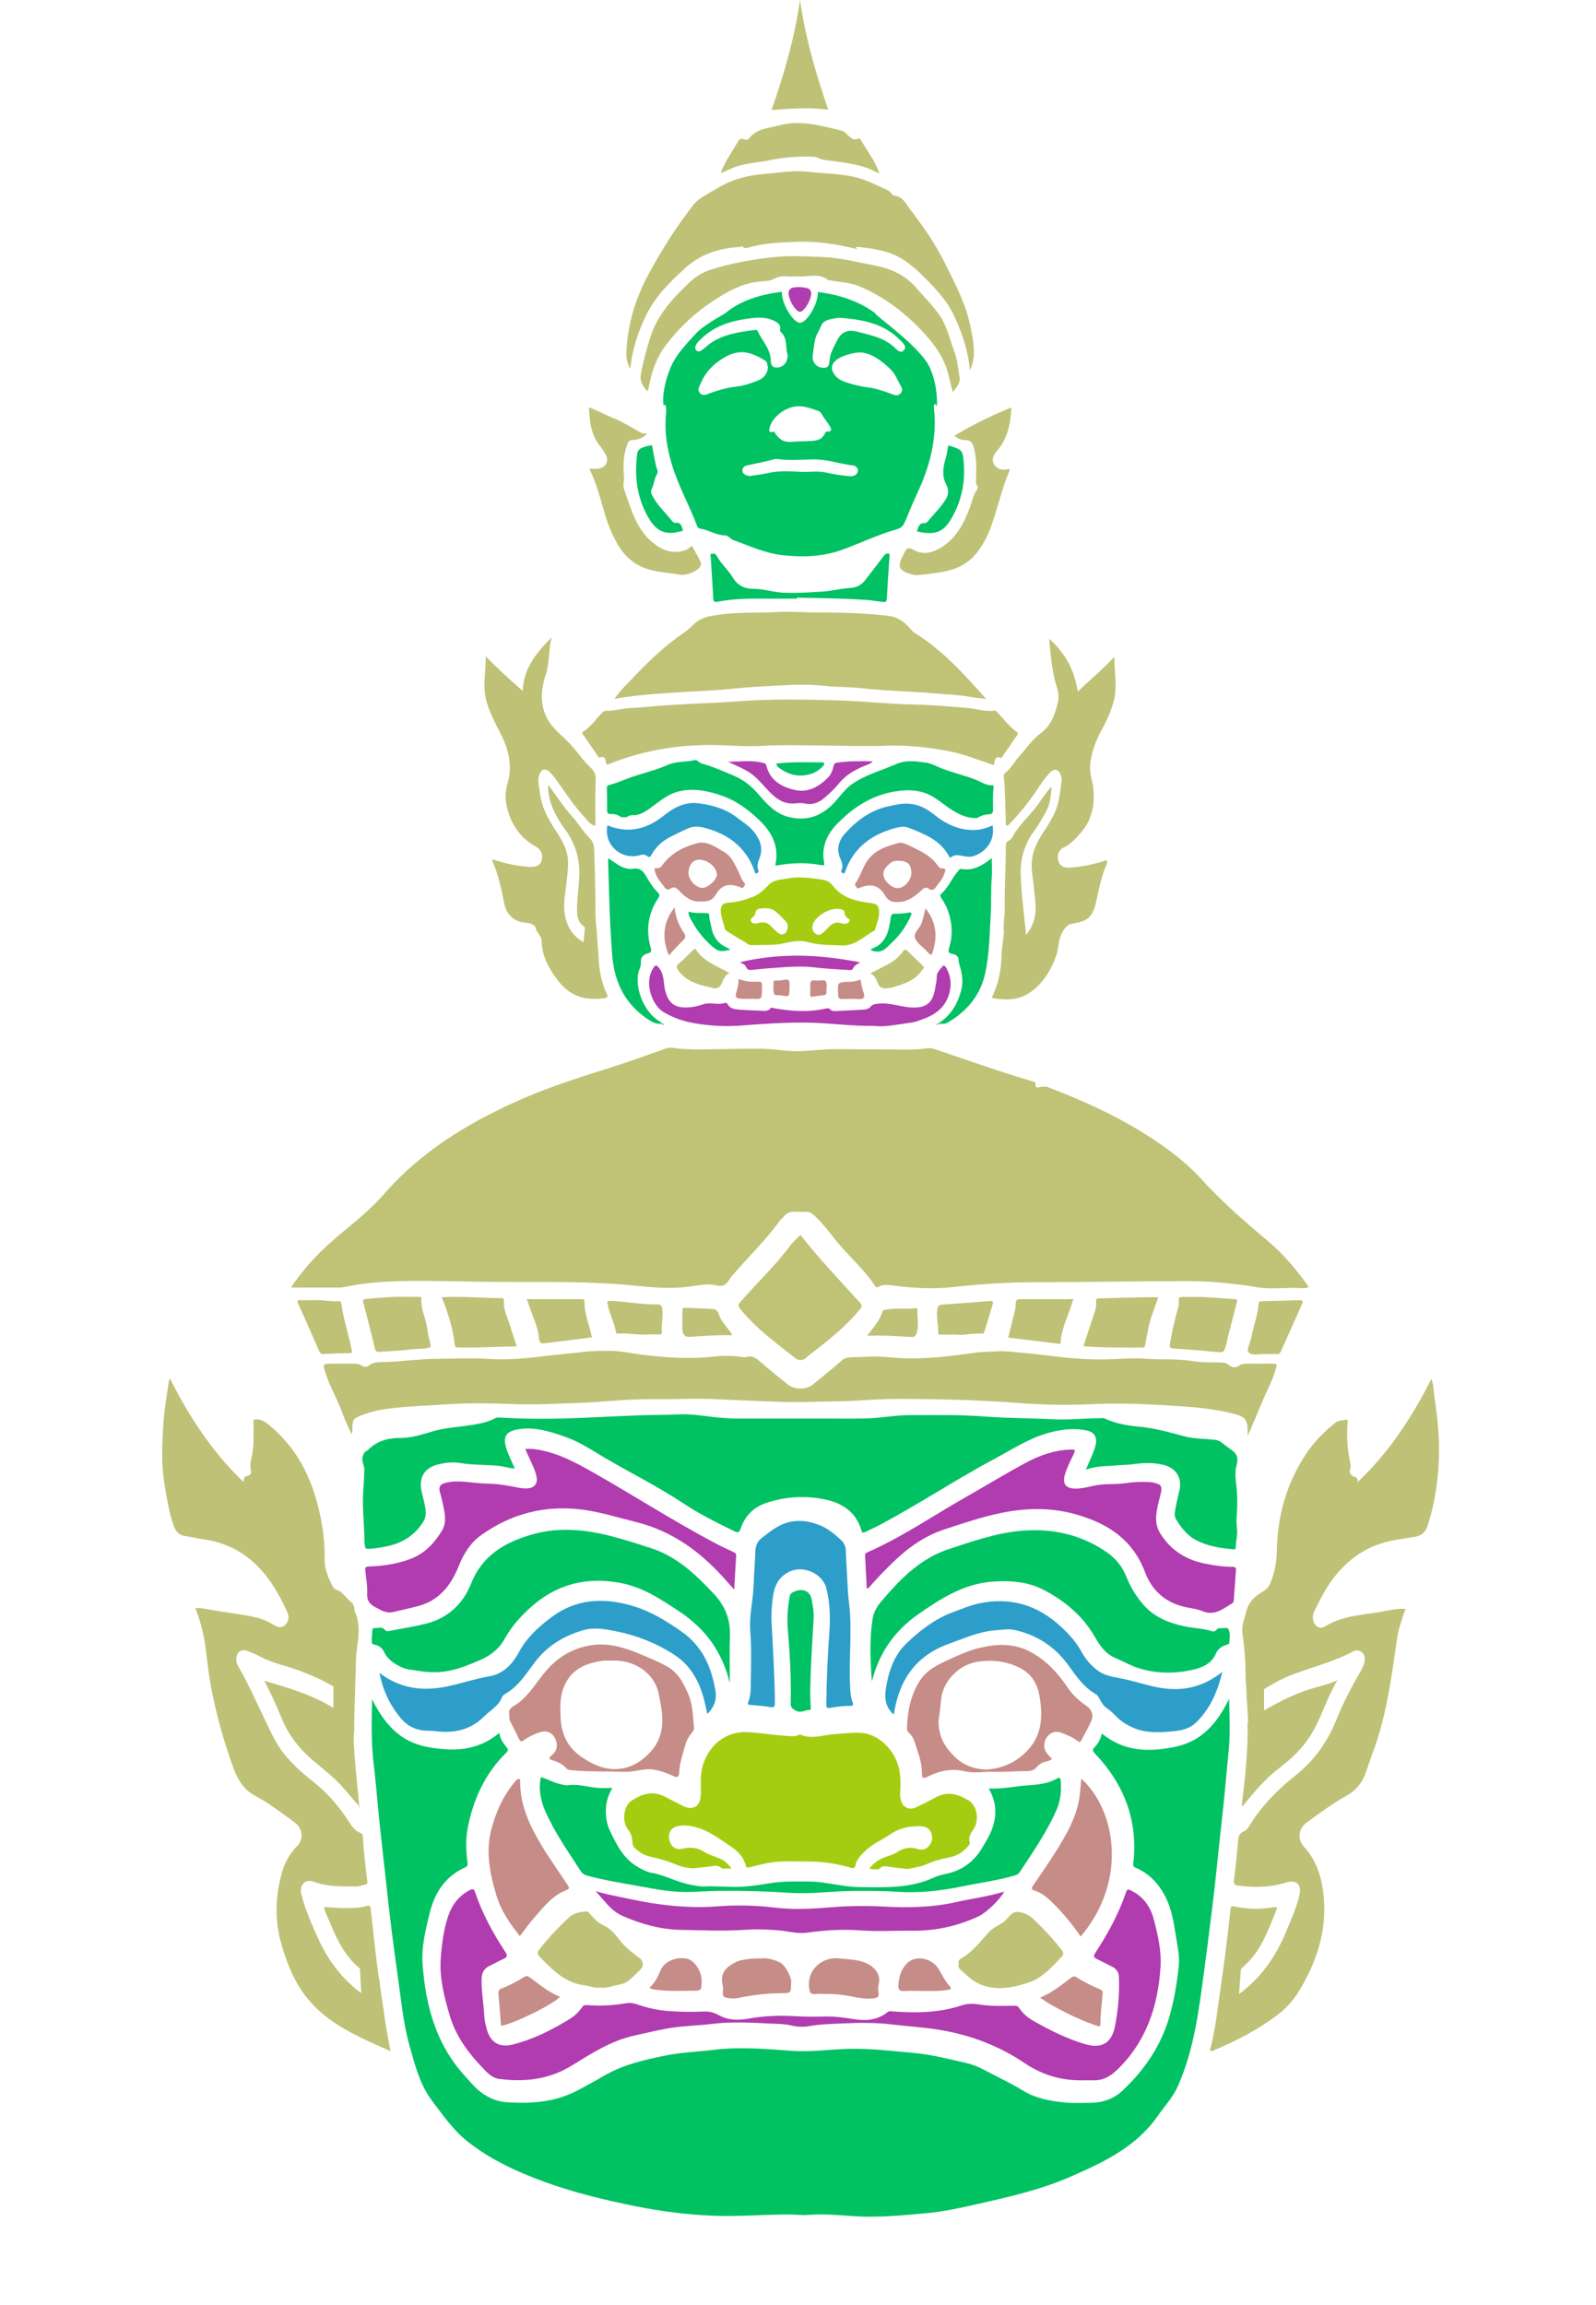 <?xml version="1.0" encoding="iso-8859-1"?>
<!-- Generator: Adobe Illustrator 25.3.1, SVG Export Plug-In . SVG Version: 6.00 Build 0)  -->
<svg version="1.1" xmlns="http://www.w3.org/2000/svg" xmlns:xlink="http://www.w3.org/1999/xlink" x="0px" y="0px"
	 viewBox="0 0 1483.394 2141.166" style="enable-background:new 0 0 1483.394 2141.166;" xml:space="preserve">
<g id="Layer_3">
</g>
<g id="Layer_1">
</g>
<g id="Layer_4">
</g>
<g id="Layer_6">
</g>
<g id="Layer_2">
</g>
<g id="Layer_7">
</g>
<g id="Layer_13">
</g>
<g id="Layer_12">
</g>
<g id="Layer_11">
</g>
<g id="Layer_10">
</g>
<g id="Layer_9">
</g>
<g id="Layer_8">
	<path style="fill:#C68C87;" d="M977.857,1634.176c-1.573,0.798-2.766,1.772-4.092,2.009c-4.339,0.775-7.827,2.472-10.734,6.098
		c-2.551,3.184-6.952,3.09-10.703,3.136c-9.625,0.117-19.202,0.984-28.888,0.625c-8.887-0.329-17.959,1.675-26.759-0.469
		c-12.455-3.036-23.809-0.32-34.85,5.2c-3.414,1.707-4.98,1.384-4.961-3.063c0.032-7.506-1.831-14.764-4.334-21.81
		c-1.972-5.553-2.677-11.716-7.66-15.888c-1.391-1.165-1.972-2.953-1.894-4.947c0.594-15.241,3.274-29.696,11.609-43.063
		c6.65-10.665,16.958-15.359,27.426-20.206c9.447-4.374,19.065-8.709,29.166-11.021c16.117-3.689,31.972-4.269,47.509,4.406
		c14.301,7.985,24.709,19.265,33.54,32.517c4.784,7.178,11.131,12.698,18.149,17.567c4.121,2.859,6.168,8.375,4.12,13.044
		c-2.775,6.325-6.28,12.329-9.423,18.495c-1.117,2.191-2.318,1.627-3.844,0.439c-4.377-3.405-9.514-5.383-14.593-7.398
		c-5.419-2.151-10.336-0.576-13.598,4.05c-3.374,4.785-3.315,11.078,0.215,15.274
		C974.638,1630.81,976.157,1632.334,977.857,1634.176z M916.138,1644.049c15.857-0.896,29.379-7.172,39.882-18.871
		c12.93-14.403,13.178-32.065,10.11-49.782c-1.858-10.731-7.068-19.902-17.371-25.372c-12.509-6.64-25.631-8.217-39.535-6.327
		c-16.628,2.261-31.922,16.765-34.278,33.325c-0.86,6.045-1.063,12.197-2.175,18.187c-1.008,5.427-0.273,10.621,1.08,15.713
		c2.21,8.318,6.988,14.748,13.269,20.976C895.513,1640.223,905.049,1643.286,916.138,1644.049z"/>
	<path style="fill:#C68C87;" d="M473.336,1592.191c-0.697-2.91,0.741-5.22,4.082-7.18c12.282-7.205,19.303-19.34,27.895-30.08
		c11.42-14.276,25.884-23.733,44.485-26.491c16.608-2.463,31.579,2.521,46.381,8.751c8.06,3.393,16.198,6.752,23.825,10.986
		c10.404,5.776,15.646,16.007,20.003,26.499c4.053,9.759,4.039,20.347,5.067,30.686c0.192,1.927-1.243,3.475-2.353,4.806
		c-2.78,3.332-4.585,6.755-5.833,11.154c-2.444,8.61-5.358,17.004-5.681,26.067c-0.148,4.162-2.712,3.837-5.558,2.547
		c-7.905-3.585-15.984-6.672-24.848-6.178c-6.574,0.366-12.977,2.526-19.619,2.312c-16.936-0.545-33.911,0.148-50.808-1.55
		c-1.275-0.128-2.888-0.526-3.662-1.401c-3.828-4.33-8.699-6.427-14.104-8.147c-4.068-1.295-0.633-3.44,0.592-4.536
		c4.43-3.967,5.368-8.657,3.356-14.013c-2.513-6.691-8.643-9.453-15.342-6.898c-4.952,1.888-9.924,3.812-14.167,7.123
		c-1.708,1.333-3.172,1.831-4.364-0.563c-2.862-5.753-5.683-11.528-8.65-17.226C473.022,1596.917,473.476,1594.966,473.336,1592.191
		z M566.952,1542.802c-2.158,0-4.347-0.241-6.468,0.038c-16.718,2.205-30.603,8.495-36.921,25.732
		c-3.337,9.105-2.939,18.305-2.466,27.86c0.779,15.772,7.279,27.77,20.117,36.331c11.707,7.808,24.317,13.018,38.878,9.877
		c8.269-1.784,14.935-5.87,21.326-11.792c6.996-6.483,11.278-13.786,13.195-22.672c2.503-11.596-0.167-23.227-2.357-34.367
		C608.325,1553.811,588.773,1541.187,566.952,1542.802z"/>
	<path style="fill:#C68C87;" d="M483.174,1798.712c-9.47-11.853-17.785-24.04-21.999-38.418
		c-5.774-19.702-9.891-39.814-4.623-60.191c4.332-16.756,11.372-32.519,22.956-45.815c0.766-0.879,1.528-1.842,2.892-1.539
		c1.398,0.31,1.031,1.508,1.03,2.413c-0.019,20.956,8.074,39.232,18.44,56.847c7.904,13.432,17.009,26.058,25.593,39.031
		c1.815,2.743,2.147,3.686-1.416,5.065c-12.956,5.017-21.048,15.915-29.811,25.858
		C491.651,1787.167,487.67,1792.904,483.174,1798.712z"/>
	<path style="fill:#C68C87;" d="M1004.46,1799.112c-8.114-11.858-17.081-22.543-27.122-32.332
		c-4.579-4.463-9.573-8.348-15.683-10.316c-3.313-1.067-3.088-2.297-1.464-4.696c7.614-11.249,15.457-22.361,22.591-33.91
		c8.251-13.357,16.088-27.002,19.501-42.632c1.623-7.432,2.028-15.009,2.668-22.747
		C1035.816,1679.779,1049.515,1745.632,1004.46,1799.112z"/>
	<path style="fill:#C68C87;" d="M649.453,837.461c-6.491,0.319-11.599-3.523-16.399-8.03c-2.942-2.762-5.163-7.371-10.508-3.486
		c-1.168,0.849-3.434,0.525-4.514-1.072c-3.309-4.894-7.882-8.995-9.188-15.17c-0.432-2.041-1.42-3.545,1.963-3.15
		c2.386,0.279,3.826-1.499,5.177-3.311c8.023-10.755,19.526-16.573,31.864-19.857c9.338-2.486,17.385,3.739,25.254,8.192
		c6.414,3.63,9.206,10.211,12.411,16.362c2.129,4.085,3.171,8.742,6.311,12.291c1.533,1.732-0.146,2.654-0.768,3.841
		c-0.789,1.505-1.706,0.763-2.864,0.295c-10.022-4.047-17.379-2.721-22.73,6.448C661.449,837.691,656.201,837.674,649.453,837.461z
		 M639.945,810.937c-0.018,6.732,7.155,14.305,13.409,13.917c4.933-0.305,13.38-7.913,12.991-12.639
		c-0.559-6.797-8.442-13.608-16.764-13.545C644.047,798.712,639.963,803.91,639.945,810.937z"/>
	<path style="fill:#C68C87;" d="M836.272,782.872c3.779,0.07,6.89,1.784,9.995,3.261c9.596,4.566,19.269,9.058,25.517,18.351
		c0.689,1.025,2.098,2.296,3.116,2.248c5.986-0.281,3.241,3.152,2.501,5.612c-1.475,4.906-5.351,8.318-8.036,12.473
		c-1.361,2.106-3.979,2.508-5.757,1.099c-3.133-2.483-4.955-0.823-7.137,1.192c-3.174,2.931-6.355,5.571-10.319,7.803
		c-3.901,2.197-7.276,2.993-11.239,3.148c-5.255,0.206-9.334-0.808-12.463-6.328c-5.205-9.183-13.317-11.154-23.009-7.086
		c-1.291,0.542-2.448,1.432-3.296-0.306c-0.587-1.203-2.233-2.168-0.948-3.942c4.589-6.333,6.341-14.162,10.805-20.579
		C813.387,789.205,824.752,785.919,836.272,782.872z M847.025,811.267c-0.044-9.029-3.885-11.701-13.254-11.603
		c-3.851,0.041-5.635,1.488-7.933,3.651c-2.449,2.305-4.484,4.742-4.783,8.182c-0.487,5.602,6.701,13.249,12.694,13.623
		C839.971,825.509,847.058,818.113,847.025,811.267z"/>
	<path style="fill:#C68C87;" d="M767.082,1852.454c-3.157,0-6.354-0.317-9.459,0.083c-3.604,0.464-4.743-0.837-5.351-4.317
		c-3.148-18.027,11.99-30.615,27.579-28.794c8.533,0.997,17.213,0.768,25.267,4.403c6.993,3.155,14.653,10.244,11.223,21.036
		c-0.474,1.493-0.186,3.305,0.04,4.929c0.742,5.321,0.075,6.233-5.335,6.818c-7.048,0.763-13.89-0.731-20.711-2.072
		C782.638,1853.026,774.914,1852.279,767.082,1852.454z"/>
	<path style="fill:#C68C87;" d="M706.314,1819.527c6.678-0.817,12.965,0.87,19,3.879c4.276,2.132,10.699,13.781,10.092,18.495
		c-0.042,0.327-0.149,0.651-0.155,0.977c-0.154,8.733-0.152,8.79-8.867,8.869c-13.464,0.122-26.775,1.599-39.939,4.388
		c-2.644,0.56-5.291,0.612-7.923,0.332c-6.66-0.707-7.144-1.42-6.519-8.079c0.121-1.293,0.064-2.674-0.253-3.927
		c-2.591-10.263,1.792-15.983,10.261-20.588c2.442-1.328,5.151-2.407,7.867-2.94
		C695.242,1819.879,700.696,1819.257,706.314,1819.527z"/>
	<path style="fill:#C68C87;" d="M520.542,1855.149c-8.022,7.909-43.185,25.026-54.884,26.922c-0.769-9.924-1.47-19.849-2.354-29.759
		c-0.223-2.501,0.356-3.824,2.849-4.861c7.199-2.994,14.238-6.39,20.802-10.629c2.229-1.44,3.725-1.1,5.731,0.404
		C501.431,1843.777,509.864,1850.835,520.542,1855.149z"/>
	<path style="fill:#C68C87;" d="M966.728,1855.889c11.593-4.899,20.252-12.12,29.248-18.828c1.523-1.136,2.747-1.234,4.383-0.192
		c7.01,4.465,14.482,8.075,22.113,11.317c1.908,0.811,2.514,1.743,2.382,3.648c-0.664,9.589-2.26,19.11-2.052,28.762
		c0.041,1.908-1.09,2.203-2.638,1.654c-3.268-1.16-6.562-2.254-9.783-3.534c-11.868-4.718-23.272-10.408-34.362-16.723
		C973.162,1860.367,970.506,1858.388,966.728,1855.889z"/>
	<path style="fill:#C68C87;" d="M603.64,1846.811c4.976-4.775,7.778-10.073,10.147-15.976c3.505-8.731,15.049-13.319,24.825-11.114
		c6.733,1.518,13.579,11.734,13.512,20.161c-0.076,9.636-0.076,9.637-9.736,9.626c-10.471-0.012-20.953,0.564-31.398-0.798
		C608.705,1848.412,606.422,1848.345,603.64,1846.811z"/>
	<path style="fill:#C68C87;" d="M856.367,1849.695c-5.479,0-10.977-0.288-16.429,0.095c-4.031,0.283-5.174-1.959-4.993-4.976
		c0.482-8.029,2.459-15.615,8.657-21.351c7.757-7.178,22.602-4.434,28.77,5.79c3.308,5.483,5.974,11.308,10.429,16.059
		c1.891,2.018,0.956,2.916-1.602,3.339C872.953,1850.016,864.654,1849.62,856.367,1849.695z"/>
	<path style="fill:#C68C87;" d="M860.219,843.901c10.235,12.828,11.296,26.451,6.518,40.967c-0.75,2.279-1.851,2.954-3.55,0.696
		c-0.495-0.657-1.149-1.193-1.72-1.795c-3.768-3.966-8.975-7.344-10.906-12.064c-2.046-5.001,4.158-8.99,5.894-13.861
		C858.011,853.483,858.935,849.007,860.219,843.901z"/>
	<path style="fill:#C68C87;" d="M621.677,887.558c-6.633-16.209-5.538-30.637,5.317-44.542c0.833,9.052,3.962,16.74,8.67,23.702
		c2.013,2.978,1.577,4.669-0.904,7.033C630.331,877.968,626.311,882.617,621.677,887.558z"/>
	<path style="fill:#C68C87;" d="M686.523,909.469c6.018,2.481,12.102,2.82,18.227,2.571c2.46-0.1,3.492,0.455,3.468,3.219
		c-0.134,15.556,0.694,12.357-12.238,12.688c-2.15,0.055-4.304,0.001-6.455-0.054c-5.464-0.138-6.608-1.417-4.984-6.649
		C685.717,917.457,686.561,913.689,686.523,909.469z"/>
	<path style="fill:#C68C87;" d="M799.993,910.018c0.246,4.317,1.473,8.396,2.763,12.498c1.151,3.66,0.377,5.987-4.381,5.651
		c-5.124-0.362-10.297-0.173-15.443-0.038c-2.73,0.072-3.759-0.879-3.914-3.706c-0.66-12.032-0.745-12.113,10.89-12.293
		c3.561-0.055,6.834-1.025,10.152-2.022L799.993,910.018z"/>
	<path style="fill:#C68C87;" d="M753.081,918.28c-0.003-7.729,0.004-7.805,6.597-7.255c2.767,0.231,6.955-1.254,7.977,0.9
		c1.353,2.852,0.353,6.803,0.451,10.279c0.042,1.506-0.777,2.076-2.047,2.256c-3.769,0.534-7.541,1.055-11.317,1.535
		c-1.769,0.225-1.723-0.963-1.678-2.222C753.13,921.944,753.081,920.111,753.081,918.28z"/>
	<path style="fill:#C68C87;" d="M733.755,918.714c0-0.839,0.003-0.507,0-0.176c-0.085,7.496-0.12,7.671-7.564,6.193
		c-2.319-0.46-6.017,0.68-6.746-1.644c-1.048-3.341-0.487-7.205-0.494-10.846c-0.003-1.511,1.36-1.079,2.227-1.169
		c1.643-0.171,3.32-0.092,4.944-0.357C734.095,909.409,734.091,909.382,733.755,918.714z"/>
	<path style="fill:#C68C87;" d="M800.059,910.107c0.076-0.122,0.136-0.259,0.235-0.357c0.042-0.042,0.165-0.003,0.251-0.001
		c-0.184,0.09-0.368,0.181-0.552,0.27C799.993,910.018,800.059,910.107,800.059,910.107z"/>
	<path style="fill:#C68C87;" d="M665.63,350.819c-0.399,0.086-1.078,0.346-1.149,0.23c-0.359-0.583,0.224-0.636,0.599-0.777
		C665.268,350.45,665.451,350.633,665.63,350.819z"/>
	<path style="fill:#00C263;" d="M1009.274,1365.378c1.958-4.571,3.356-8.042,4.922-11.434c1.743-3.776,3.196-7.649,4.164-11.685
		c1.61-6.708-1.151-11.695-7.902-13.177c-12.258-2.69-24.246-1.147-36.305,2.21c-17.846,4.969-33.021,15.062-49.082,23.634
		c-36.454,19.457-70.873,42.409-107.358,61.776c-4.391,2.33-8.956,4.33-13.406,6.55c-1.778,0.886-2.943,1.052-3.64-1.339
		c-5.547-19.018-20.086-26.736-38.063-29.672c-17.156-2.802-34.068-1.468-50.609,4.122c-11.893,4.02-19.694,12.201-23.637,23.855
		c-1.392,4.114-3.045,3.703-6,2.269c-16.263-7.897-32.48-16.042-47.512-25.997c-23.57-15.61-48.878-28.08-73.152-42.392
		c-11.699-6.898-23.02-14.555-35.948-19.089c-14.103-4.946-28.244-9.653-43.643-7.215c-11.643,1.843-14.983,6.649-11.526,17.831
		c0.974,3.151,2.397,6.167,3.687,9.215c1.286,3.039,2.664,6.039,4.212,9.532c-5.518-0.385-10.426-2.155-15.564-2.62
		c-11.737-1.064-23.564-0.586-35.26-2.571c-6.738-1.143-13.638-0.342-20.285,1.289c-12.942,3.175-18.256,12.013-15.537,25.021
		c1.351,6.466,3.546,12.754,3.842,19.453c0.163,3.675-0.876,6.746-2.862,9.8c-8.117,12.486-19.903,19.224-34.17,22.004
		c-5.353,1.043-10.745,2.016-16.248,2.16c-2.053,0.054-3.135-0.449-3.194-2.639c-0.031-1.151-0.488-2.296-0.485-3.443
		c0.047-15.962-2.219-31.889-1.059-47.844c0.483-6.639,0.866-13.254,0.929-19.905c0.039-4.235-3.152-8.023-1.215-12.648
		c0.729-1.742,0.978-3.321,2.863-4.135c0.745-0.322,1.441-0.862,2.023-1.441c8.242-8.204,18.318-10.969,29.725-10.927
		c10.35,0.039,20.208-3.169,30.064-6.091c11.966-3.548,24.454-4.041,36.685-6.042c7.324-1.198,14.733-2.483,21.378-6.125
		c2.271-1.245,4.554-0.729,6.821-0.597c25.439,1.486,50.876,1.181,76.315,0.054c17.269-0.765,34.535-1.61,51.81-2.236
		c11.971-0.433,23.967-0.293,35.928-0.881c14.053-0.692,27.745,2.527,41.655,3.32c3.139,0.179,6.288,0.521,9.439,0.524
		c27.464,0.023,54.929,0.016,82.393,0.005c13.998-0.006,28.005,0.261,41.992-0.146c12.924-0.377,25.702-2.97,38.686-2.987
		c23.793-0.032,47.622-0.489,71.34,1.343c20.588,1.59,41.208,1.339,61.792,2.482c14.803,0.823,29.587-0.948,44.393-1.003
		c1.323-0.005,2.647-0.363,3.916,0.231c10.196,4.776,21.076,6.655,32.171,7.665c14.234,1.295,27.947,5.115,41.66,8.851
		c9.233,2.515,18.743,2.276,28.125,3.258c2.984,0.312,5.356,1.204,7.605,3.122c2.522,2.15,5.275,4.032,7.975,5.965
		c6.458,4.625,6.816,8.102,4.936,15.824c-1.381,5.672-0.649,11.899,0.054,17.87c1.21,10.283,0.933,20.62,0.182,30.882
		c-0.32,4.374,0.677,8.523,0.552,12.831c-0.131,4.515-1.196,8.877-1.323,13.351c-0.037,1.32-0.265,2.083-2.012,1.946
		c-12.485-0.982-24.762-2.962-35.867-9.079c-7.611-4.192-12.737-11.063-17.298-18.294c-2.795-4.432-0.948-9.074-0.199-13.561
		c0.789-4.723,2.152-9.346,3.151-14.037c2.475-11.618-3.405-20.718-15.074-23.501c-9.365-2.233-18.824-1.932-28.205-0.548
		c-4.478,0.66-8.946,0.514-13.409,0.949C1029.784,1362.229,1019.795,1361.563,1009.274,1365.378z"/>
	<path style="fill:#00C263;" d="M810.382,1562.193c-1.547-19.438-2.376-38.857,0.658-58.194c0.942-6.004,3.855-11.278,7.76-15.879
		c14.03-16.533,28.687-32.363,48.271-42.636c4.573-2.399,9.274-4.492,14.143-6.094c22.49-7.4,44.945-15.35,68.707-17.292
		c28.643-2.341,55.582,3.679,79.355,20.444c7.896,5.569,14.022,13.141,17.679,22.406c3.623,9.178,8.619,17.472,15.049,25.072
		c10.354,12.237,23.855,17.704,39.069,20.929c8.522,1.806,17.33,1.835,25.64,4.614c1.476,0.493,2.563-0.163,3.621-1.052
		c0.869-0.73,1.549-2.078,2.811-1.834c2.997,0.578,7.483-1.635,8.745,1.141c1.785,3.925,1.078,8.807,0.483,13.274
		c-0.052,0.394-1.332,0.707-2.082,0.911c-4.603,1.25-8.372,3.968-10.171,8.211c-4.172,9.839-13.304,13.259-21.962,15.162
		c-16.426,3.609-33.124,3.599-49.644-1.509c-7.842-2.425-14.752-6.594-22.204-9.7c-8.663-3.611-13.931-11.097-18.435-18.998
		c-11.16-19.576-27.623-33.443-47.243-43.812c-14.725-7.782-30.626-9.074-46.966-8.071c-27.095,1.662-48.686,15.44-70.129,30.361
		C831.201,1515.186,817.041,1535.806,810.382,1562.193z"/>
	<path style="fill:#00C263;" d="M678.325,1563.656c-6.872-28.499-22.269-50.12-46.452-66.205
		c-17.334-11.53-34.367-22.958-55.389-26.863c-30.686-5.7-57.926,0.709-81.706,21.336c-10.28,8.917-19.178,18.792-25.828,30.764
		c-5.143,9.258-12.815,15.253-22.878,19.632c-9.165,3.989-18.17,7.697-27.939,9.73c-9.405,1.958-18.733,1.902-28.187,0.364
		c-5.996-0.975-11.972-1.028-17.733-3.941c-6.548-3.311-12.109-6.979-15.277-13.907c-1.643-3.594-4.987-5.9-8.91-6.63
		c-2.276-0.424-2.603-1.52-2.502-3.375c0.09-1.661-0.049-3.342,0.132-4.99c0.278-2.537,0.233-7.268,1.601-7.057
		c3.4,0.523,7.4-1.834,10.358,1.559c0.721,0.827,1.716,1.618,3.039,1.361c11.781-2.292,23.686-4.088,35.313-6.993
		c20.155-5.035,34.376-18.335,41.759-36.959c10.456-26.377,30.974-38.339,56.293-45.765c27.967-8.202,55.259-4.068,82.292,3.659
		c9.833,2.811,19.644,5.915,29.391,9.137c23.974,7.924,41.261,24.652,57.994,42.495c10.538,11.237,15.29,23.939,14.74,39.251
		C677.918,1534.707,678.325,1549.188,678.325,1563.656z"/>
	<path style="fill:#00C163;" d="M502.709,1650.979c6.831,2.169,12.938,5.649,19.779,6.937c1.618,0.305,3.324,0.948,4.871,0.699
		c10.863-1.752,21.22,2.58,31.951,2.538c3.073-0.012,6.204,0.05,9.971-0.088c-5.158,8.208-6.774,16.666-6.028,25.706
		c0.373,4.523,1.281,8.916,3.153,12.949c6.529,14.069,13.328,27.974,28.041,35.685c3.537,1.854,6.952,3.776,10.969,4.465
		c12.616,2.161,23.873,8.821,36.479,11.093c4.248,0.766,8.453,1.839,12.794,1.604c11.122-0.601,22.2,0.791,33.362,0.337
		c9.361-0.381,18.439-1.85,27.594-3.346c12.015-1.964,24.112-1.598,36.249-1.562c15.563,0.045,30.465,4.989,45.945,5.148
		c23.867,0.246,47.844,1.591,70.38-8.94c3.552-1.66,7.522-2.556,11.389-3.384c15.199-3.254,26.363-11.834,33.952-25.264
		c2.448-4.333,5.24-8.524,7.197-13.072c5.803-13.488,6.394-26.97-1.805-40.797c8.971,0.135,17.259-0.733,25.527-1.925
		c12.897-1.859,26.372-0.61,38.28-7.625c2.605-1.535,2.972,0.625,3.141,2.657c0.787,9.418-0.332,18.61-4.151,27.246
		c-9.038,20.441-21.795,38.707-34.001,57.286c-1.385,2.108-3.547,2.786-5.817,3.42c-15.604,4.356-31.659,6.52-47.486,9.784
		c-20.039,4.133-40.316,6.433-60.782,5.004c-13.304-0.929-26.59-0.806-39.886-0.779c-20.099,0.041-40.16,3.144-60.243,1.743
		c-21.916-1.529-43.822-2.03-65.762-1.808c-9.969,0.101-19.908,0.999-29.896,1.04c-14.522,0.059-28.672-2.617-42.812-5.203
		c-16.382-2.996-32.859-5.6-48.984-9.896c-2.444-0.651-4.577-1.669-6.06-3.956c-11.732-18.091-24.226-35.739-33.004-55.568
		C502.528,1672.972,500.34,1662.416,502.709,1650.979z"/>
	<path style="fill:#00C163;" d="M908.291,759.976c-8.672,0.451-16.211-2.875-23.3-7.32c-5.762-3.613-10.911-8.109-16.697-11.748
		c-11.568-7.275-23.895-7.693-36.902-5.529c-21.402,3.561-38.547,14.896-53.208,29.871c-9.464,9.666-15.094,21.738-12.198,36.121
		c0.362,1.8,0.222,2.958-2.136,2.484c-14.011-2.816-28.01-2.279-41.999,0.225c-0.43,0.077-0.928-0.224-1.274-0.317
		c3.786-16.491-2.56-29.654-13.759-40.741c-10.547-10.441-22.506-19.341-36.701-24.116c-12.572-4.23-25.612-6.88-39.024-3.706
		c-8.808,2.085-15.818,7.462-22.895,12.696c-5.329,3.941-10.485,8.2-17.293,9.416c-3.009-0.147-5.975-0.084-8.531,1.86
		c0,0-0.272,0.084-0.267,0.082c-1.625-0.028-3.255-0.054-4.885-0.08c0,0,0.08,0.044,0.08,0.044
		c-3.12-2.608-6.803-3.143-10.696-2.909c-2.337-0.608-2.332-2.431-2.337-4.338c-0.019-6.492-0.004-12.986-0.202-19.473
		c-0.069-2.269,0.581-2.811,2.868-3.402c5.076-1.313,9.98-3.339,14.888-5.246c12.777-4.966,26.408-7.693,38.83-13.224
		c8.243-3.67,16.54-2.365,24.6-4.351c3.082-0.759,4.195,2.254,6.531,2.901c10.558,2.926,20.545,7.364,30.603,11.633
		c9.066,3.848,16.3,9.751,22.7,17.272c7.83,9.201,15.979,18.187,28.747,21.135c16.547,3.82,29.802-1.171,41.255-13.204
		c5.711-6,10.31-13.116,17.281-17.878c12.467-8.516,27.026-12.32,40.635-18.279c9.435-4.131,18.522-2.484,27.633-1.348
		c4.565,0.569,9.153,3.227,13.684,5.015c10.307,4.069,21.1,6.577,31.482,10.425c5.458,2.023,10.413,5.9,16.681,5.669
		c1.152-0.042,1.122,0.994,1.006,1.829c-0.991,7.128-0.389,14.295-0.507,21.443c-0.028,1.708-0.607,2.872-2.17,3.532
		C916.336,756.532,912.079,757.428,908.291,759.976z"/>
	<path style="fill:#00C163;" d="M871.86,950.933c11.513-7.051,17.931-17.659,21.434-30.4c1.722-6.264,1.342-12.451,0.026-18.664
		c-0.711-3.358-2.306-6.428-2.319-10.062c-0.012-3.496-3.093-5.223-6.071-5.672c-3.936-0.594-3.617-2.698-2.797-5.387
		c3.551-11.642,3.132-23.129-1.055-34.565c-1.5-4.098-3.488-7.876-5.958-11.429c-1.139-1.638-1.805-3.094,0.091-4.749
		c6.708-5.851,9.613-14.55,15.544-21.013c0.811-0.884,1.245-1.984,2.636-1.721c11.167,2.118,19.804-3.187,28.423-10.098
		c0,6.923,0.457,13.344-0.103,19.674c-0.941,10.643-0.256,21.302-0.857,31.919c-1.048,18.523-1.233,37.235-5.14,55.387
		c-4.46,20.72-17.304,35.807-35.614,46.273c-2.454,1.403-5.268,0.102-7.796,0.991C872.158,951.257,872.009,951.095,871.86,950.933z"
		/>
	<path style="fill:#00C163;" d="M615.199,951.131c-4.53,0.53-8.274-1.109-12.06-3.56c-21.691-14.04-31.938-34.09-34.074-59.662
		c-2.41-28.859-2.867-57.75-3.824-86.643c-0.038-1.141-0.005-2.285-0.005-3.983c2.899,1.956,5.418,3.7,7.983,5.375
		c4.698,3.068,9.867,5.384,15.459,4.408c6.462-1.128,9.679,3.004,12.022,7.216c3.021,5.43,6.352,10.469,10.707,14.82
		c1.708,1.706,1.969,2.961,0.538,5.075c-9.711,14.343-11.846,29.949-7.095,46.492c0.885,3.082,0.318,4.236-2.844,5.096
		c-4.102,1.115-6.825,3.518-6.343,8.66c0.334,3.559-2.068,6.807-2.625,10.465c-2.394,15.726,6.288,35.559,19.699,43.915
		c0.98,0.61,2.092,0.981,2.646,2.1L615.199,951.131z"/>
	<path style="fill:#00C163;" d="M740.751,556.169c-11.455,0-22.911,0.086-34.364-0.022c-13.303-0.126-26.552,0.353-39.644,2.93
		c-2.876,0.566-3.665-0.39-3.811-3.297c-0.652-12.927-1.582-25.841-2.4-38.76c-0.058-0.92-0.626-2.335,0.648-2.517
		c1.751-0.25,3.822-0.272,4.843,1.667c4.055,7.699,10.898,13.319,15.323,20.74c4.135,6.935,10.776,10.162,18.36,10.088
		c9.739-0.096,18.877,3.219,28.535,3.657c11.978,0.544,23.844-0.271,35.727-1.015c8.912-0.558,17.626-2.938,26.591-3.442
		c5.338-0.3,9.964-2.632,13.32-6.901c5.733-7.294,11.339-14.688,16.956-22.073c0.809-1.063,1.449-2.335,2.784-2.722
		c1.887-0.548,3.431-0.898,3.182,2.293c-1.02,13.063-1.857,26.143-2.545,39.228c-0.14,2.653-0.949,3.61-3.51,3.269
		c-5.249-0.699-10.488-1.613-15.762-1.964c-20.225-1.347-40.49-1.635-60.75-1.991c-1.162-0.02-2.321-0.165-3.482-0.252
		C740.75,555.445,740.75,555.807,740.751,556.169z"/>
	<path style="fill:#00C163;" d="M756.213,1504.396c-1.383,23.017-2.947,46.036-3.154,69.113c-0.039,4.308,0.194,8.623,0.452,12.926
		c0.062,1.039,0.523,2.144-0.971,2.138c-4.312-0.019-8.036,3.433-13.116,0.518c-3.359-1.928-4.572-2.682-4.482-6.839
		c0.491-22.583-0.737-45.124-2.651-67.635c-0.93-10.942-0.209-21.867,1.904-32.661c0.474-2.422,7.16-5.133,11.21-4.737
		c4.883,0.477,7.921,3.526,8.926,8.441C755.596,1491.85,756.586,1498.041,756.213,1504.396z"/>
	<path style="fill:#00C163;" d="M852.165,493.661c1.507-3.465,1.545-7.968,7.257-7.613c1.062,0.066,2.492-1.073,3.278-2.041
		c5.323-6.56,11.516-12.402,16.038-19.627c3.032-4.844,3.408-9.132,0.525-14.658c-3.905-7.482-2.823-15.731-0.327-23.763
		c1.216-3.914,1.645-8.072,2.43-12.121c0.324,0.06,0.66,0.087,0.971,0.189c12.167,4.018,12.508,3.993,13.461,16.644
		c1.417,18.82-2.604,36.557-12.532,52.707C876.204,494.864,868.032,497.437,852.165,493.661z"/>
	<path style="fill:#00C163;" d="M605.935,413.545c1.634,7.724,2.495,15.647,5.041,23.189c0.601,1.779,0.024,3.255-0.816,4.717
		c-2.311,4.023-2.203,8.834-4.541,12.973c-1.501,2.657,0.571,5.814,2.044,8.401c4.478,7.866,11.287,13.903,16.769,20.989
		c0.751,0.971,2.315,2.087,3.338,1.946c5.842-0.804,5.658,3.907,7.205,7.182c-15.883,5.018-24.846,1.378-32.827-12.906
		c-10.287-18.411-12.622-38.106-9.875-58.689c0.375-2.814,2.182-4.388,4.562-5.41c1.508-0.648,3.113-1.093,4.706-1.512
		C602.951,414.054,604.403,413.845,605.935,413.545z"/>
	<path style="fill:#00C163;" d="M639.924,846.964c5.67,1.712,11.01,1.188,16.299,1.263c2.039,0.029,3.118,0.419,3.011,2.72
		c-0.147,3.189,1.205,6.148,1.695,9.229c1.523,9.576,6.14,16.667,15.321,20.446c0.865,0.356,1.571,1.102,2.463,1.748
		c-9.562,2.241-11.454,1.737-18.289-4.479c-7.83-7.121-14.057-15.445-18.849-24.862C640.688,851.286,639.82,849.524,639.924,846.964
		z"/>
	<path style="fill:#00C163;" d="M809.023,882.585c0.875-0.696,1.312-1.249,1.877-1.463c13.175-4.981,15.312-16.699,16.974-28.441
		c0.436-3.077,1.193-3.812,4.099-3.789c3.957,0.031,7.989-0.149,11.858-0.906c4.177-0.818,3.614,0.932,2.465,3.473
		c-3.221,7.124-7.439,13.63-12.618,19.454c-2.965,3.335-6.302,6.344-9.535,9.433C819.848,884.45,814.908,885.124,809.023,882.585z"
		/>
	<path style="fill:#00C163;" d="M721.62,709.394c14.021-1.785,28.069-1.123,42.095-1.153c3.421-0.007,2.626,1.885,1.268,3.411
		c-3.609,4.052-8.131,6.637-13.444,7.928c-10.325,2.509-19.407-0.205-27.705-6.369C722.641,712.324,721.632,711.229,721.62,709.394z
		"/>
	<path style="fill:#00C163;" d="M615.384,950.906c0.659,0.226,1.318,0.451,1.977,0.677c-0.106,0.11-0.197,0.291-0.321,0.318
		c-0.782,0.169-1.52,0.182-1.842-0.77C615.199,951.131,615.384,950.906,615.384,950.906z"/>
	<path style="fill:#00C163;" d="M872.306,951.419c-0.632,0.589-1.29,0.864-2.029,0.169c0.528-0.218,1.056-0.435,1.583-0.654
		C872.009,951.095,872.158,951.257,872.306,951.419z"/>
	<path style="fill:#C0C276;" d="M973.022,1009.655c41.897,15.961,82.253,34.89,117.981,62.453
		c9.211,7.106,17.969,14.891,25.795,23.545c19.152,21.176,40.716,39.713,62.477,58.068c14.315,12.075,26.109,26.44,37.09,41.822
		c-1.891,0.952-3.748,1.42-5.691,1.252c-13.938-1.203-27.97,1.508-41.857-0.871c-10.61-1.818-21.262-3.093-31.975-4.15
		c-10.944-1.079-21.923-1.573-32.856-1.56c-47.774,0.061-95.543,0.911-143.322,1.035c-24.888,0.065-49.792,1.694-74.611,4.461
		c-19.018,2.12-38.129,0.985-57.12-1.61c-4.115-0.562-8.37-0.901-12.2,1.292c-1.746,0.999-2.699,0.491-3.652-0.98
		c-8.757-13.517-20.741-24.239-31.274-36.221c-5.261-5.985-9.982-12.443-15.109-18.551c-2.883-3.434-6-6.687-9.191-9.84
		c-2.544-2.514-5.655-4.428-9.356-3.998c-6.68,0.775-14.337-2.619-19.642,4.461c-1.187,1.584-2.995,2.71-4.146,4.313
		c-12.959,18.04-29.085,33.327-43.426,50.162c-0.968,1.137-1.998,2.258-2.757,3.531c-3.055,5.122-5.721,7.566-13.225,5.734
		c-7.958-1.943-17.078,0.499-25.637,1.49c-17.131,1.985-34.116,0.534-51.147-1.261c-10.57-1.114-21.204-1.712-31.825-2.22
		c-32.269-1.544-64.568-0.792-96.853-1.096c-21.805-0.205-43.606-0.794-65.411-0.927c-25.088-0.153-50.128,0.58-74.816,5.822
		c-2.408,0.511-4.977,0.339-7.472,0.345c-13.478,0.029-26.957,0.014-41.289,0.014c4.494-6.917,9.148-12.802,13.941-18.578
		c11.212-13.51,24.308-24.992,37.865-36.093c12.484-10.222,24.769-20.875,35.406-33.006c33.451-38.15,75.277-63.926,120.937-84.631
		c28.668-13,58.463-22.507,88.382-31.898c17.463-5.482,34.668-11.792,51.936-17.884c4.498-1.587,8.84-0.045,13.16,0.25
		c6.319,0.432,12.625,0.725,18.941,0.655c18.788-0.209,37.578-0.873,56.359-0.656c6.534,0.075,13.165,0.667,19.747,1.497
		c11.195,1.411,22.474,0.565,33.717-0.42c6.116-0.536,12.279-0.731,18.421-0.721c18.645,0.029,37.29,0.239,55.935,0.364
		c8.649,0.058,17.324,0.289,25.891-1.092c3.086-0.497,5.762,0.085,8.604,1.044c30.312,10.232,60.455,20.981,91.149,30.055
		c0.613,0.181,1.156,0.601,1.723,0.903c-0.841,3.624,0.148,5.044,4.118,3.93C968.699,1009.338,970.919,1009.704,973.022,1009.655z"
		/>
	<path style="fill:#C0C276;" d="M571.217,649.203c4.036-6.014,8.798-10.852,13.45-15.726c15.725-16.474,31.686-32.689,50.775-45.438
		c3.705-2.474,6.956-5.679,10.221-8.753c6.324-5.952,14.182-6.97,22.352-8.166c18.181-2.662,36.484-1.494,54.707-2.533
		c11.63-0.663,23.349,0.372,35.029,0.398c22.946,0.051,45.87,0.417,68.676,3.302c8.404,1.063,14.564,5.988,19.899,12.057
		c1.08,1.228,1.942,2.517,3.397,3.408c26.01,15.936,46.038,38.333,66.842,61.594c-6.386-0.827-11.7-1.276-16.918-2.242
		c-9.504-1.76-19.147-1.849-28.72-2.73c-22.966-2.115-46.065-2.301-69.015-4.904c-12.03-1.365-24.242-1.095-36.287-2.366
		c-10.79-1.139-21.583-1.266-32.313-0.719c-18.044,0.92-36.111,1.696-54.1,3.66c-9.4,1.026-18.875,1.384-28.322,1.965
		C624.441,643.64,597.933,644.591,571.217,649.203z"/>
	<path style="fill:#BFC176;" d="M1159.892,1333.735c-0.132-1.189-0.196-1.519-0.201-1.849c-0.212-13.955-1.611-15.592-15.432-19.027
		c-14.665-3.644-29.55-5.182-44.619-6.249c-22.08-1.563-44.147-2.742-66.274-2.594c-9.479,0.063-18.955,0.57-28.433,0.861
		c-18.651,0.573-37.361,0.089-55.88-1.315c-38.511-2.921-77.037-3.915-115.61-3.902c-13.121,0.004-26.252,0.874-39.356,1.701
		c-5.323,0.336-10.631,0.461-15.952,0.513c-10.148,0.099-20.294,0.47-30.43,0.681c-15.443,0.322-30.917-0.541-46.37-1.092
		c-22.099-0.788-44.163-2.511-66.312-1.82c-11.808,0.369-23.634,0.138-35.452,0.259c-20.952,0.215-41.778,2.824-62.691,3.501
		c-19.945,0.646-39.895,1.797-59.876,1.047c-20.954-0.786-41.91-1.167-62.86,0.27c-15.9,1.091-31.858,1.611-47.693,3.301
		c-10.279,1.097-20.604,2.93-30.339,6.816c-8.156,3.255-8.479,3.86-8.555,12.412c-0.015,1.658-0.002,3.315-0.784,5.226
		c-2.795-6.38-6.004-12.615-8.297-19.171c-4.409-12.606-11.464-24.052-15.626-36.746c-3.173-9.678-3.227-9.661,6.951-9.663
		c5.993-0.001,11.986,0.043,17.977-0.018c2.852-0.029,5.556,0.053,8.121,1.711c2.031,1.312,4.878,1.782,6.675,0.322
		c5.498-4.469,12.09-3.326,18.136-3.597c14.944-0.668,29.822-2.854,44.724-2.913c16.501-0.065,33.008-0.99,49.546,0.096
		c17.767,1.167,35.482-0.656,53.141-2.853c11.836-1.473,23.749-2.326,35.583-3.805c7.775-0.971,15.559-0.796,23.329-0.836
		c9.632-0.05,19.055,2.28,28.586,3.434c22.311,2.701,44.598,4.477,67.081,1.969c8.908-0.993,17.927-1.099,26.877,0.248
		c1.309,0.197,2.798,0.556,3.959,0.146c6.006-2.123,9.673,1.428,13.724,4.92c8.059,6.947,16.422,13.54,24.631,20.313
		c6.258,5.164,17.289,5.434,23.53,0.347c9.02-7.352,18.123-14.618,26.817-22.342c3.357-2.983,6.674-3.035,10.732-3.131
		c10.805-0.255,21.608-1.161,32.398-0.047c15.952,1.646,31.907,1.273,47.819-0.076c11.382-0.966,22.693-2.763,34.036-4.189
		c5.542-0.696,11.182-0.637,16.653-1.063c9.753-0.761,19.186,0.672,28.703,1.468c13.346,1.117,26.608,3.215,39.947,4.437
		c13.247,1.214,26.548,1.904,39.865,1.336c10.974-0.469,22.089-1.243,32.903-0.443c14.268,1.055,28.602-0.211,42.842,2.145
		c8.636,1.429,17.574,1.104,26.382,1.371c2.912,0.089,5.478,0.388,7.846,2.401c2.626,2.233,6.043,2.742,8.84,0.763
		c3.179-2.25,6.504-2.122,9.977-2.115c7.323,0.013,14.647,0.073,21.968-0.03c2.912-0.041,3.959,0.16,2.964,3.804
		c-2.935,10.747-8.203,20.464-12.507,30.606C1169.128,1311.833,1164.677,1322.405,1159.892,1333.735z"/>
	<path style="fill:#BFC176;" d="M794.636,230.92c-17.941-4.227-36.067-7.103-54.558-6.269c-15.033,0.678-30.137,1.055-44.742,5.466
		c-1.363,0.412-2.938,0.119-4.414,0.153l0.115,0.077c-0.075-2.236-1.726-1.033-2.539-0.987
		c-18.963,1.073-36.431,6.048-50.961,19.122c-15.022,13.516-29.34,27.703-37.934,46.297c-6.92,14.971-12.274,30.591-13.737,47.996
		c-2.944-5.135-3.861-10.15-3.651-15.372c1.012-25.173,7.911-48.83,19.668-70.929c12.371-23.253,26.48-45.474,42.703-66.28
		c3.298-4.229,7.582-6.862,12.329-9.613c4.84-2.805,9.71-5.802,14.758-8.468c12.214-6.452,25.303-9.459,38.938-10.549
		c13.4-1.071,26.803-3.512,40.248-1.978c18.827,2.147,38.165,1.389,56.126,8.938c5.78,2.429,11.41,5.214,17.17,7.692
		c1.76,0.757,3.103,1.805,4.245,3.298c0.686,0.897,1.596,2.233,2.468,2.283c8.133,0.469,11.09,7.467,14.956,12.549
		c11.93,15.682,23.374,31.899,32.12,49.523c8.987,18.111,18.705,36.122,23.254,56.114c1.974,8.674,3.83,17.41,3.973,26.406
		c0.093,5.858-0.758,11.418-3.719,17.588c-1.485-17.981-7.105-33.845-13.997-49.235c-7.261-16.214-19.694-28.579-32.093-40.844
		c-3.298-3.262-7.022-6.105-10.647-9.02c-13.678-11.002-30.09-13.763-46.85-15.417c-0.954-0.094-2.028-0.244-2.661,0.836
		C795.01,230.499,794.821,230.708,794.636,230.92z"/>
	<path style="fill:#BFC176;" d="M923.982,710.937c-14.395-4.761-27.896-10.349-42.16-13.085c-19.245-3.692-38.699-5.761-58.384-5.05
		c-17.454,0.631-34.912,0.113-52.374-0.071c-20.443-0.216-40.914-0.981-61.372,0.146c-11.973,0.66-23.954,0.161-35.928-0.413
		c-37.04-1.776-72.978,3.409-107.524,17.247c-0.761,0.305-1.578,0.467-2.385,0.701c-1.592-3.024-0.222-9.176-7.018-6.526
		c-0.206,0.08-0.968-1.188-1.429-1.856c-4.333-6.276-8.681-12.543-12.961-18.856c-0.682-1.005-2.554-1.944-0.253-3.458
		c7.06-4.645,11.76-11.695,17.535-17.649c1.39-1.434,2.526-1.875,4.628-1.807c7.116,0.229,13.983-2.097,21.135-2.391
		c11.101-0.456,22.159-1.876,33.253-2.613c22.364-1.486,44.767-2.02,67.142-3.712c31.347-2.371,62.823-1.697,94.271-0.784
		c22.932,0.665,45.716,3.388,68.69,3.754c16.872,0.269,33.794,1.921,50.676,3.268c8.343,0.665,16.466,3.727,24.979,2.398
		c1.385-0.216,1.984,1.051,2.746,1.865c5.787,6.18,10.89,13.041,17.866,18.033c1.671,1.196,0.791,2.191,0.005,3.325
		c-4.435,6.403-8.841,12.825-13.289,19.218c-0.442,0.635-1.329,1.691-1.634,1.574c-2.016-0.774-3.912-1.36-5.106,1.091
		C924.294,706.919,923.848,708.704,923.982,710.937z"/>
	<path style="fill:#BFC176;" d="M601.714,363.445c-4.347-4.829-7.193-9.068-6.051-15.774c1.919-11.264,5.094-22.084,8.361-32.999
		c4.658-15.562,13.455-28.221,24.295-39.788c3.983-4.25,8.112-8.375,12.341-12.38c5.947-5.633,12.648-9.69,20.692-12.204
		c18.71-5.848,37.917-9.277,57.232-11.381c14.813-1.614,29.908-0.736,44.884-0.185c17.147,0.631,33.766,4.893,50.425,8.133
		c13.551,2.636,26.654,8.219,36.52,19.285c7.414,8.316,15.174,16.315,21.84,25.272c7.765,10.434,10.2,23.13,14.659,34.952
		c2.926,7.757,3.609,16.074,4.961,24.194c0.906,5.446-2.86,9.073-6.227,13.696c-2.339-7.994-3.561-15.386-6.027-22.455
		c-5.235-15.005-15.144-26.759-25.999-37.787c-15.987-16.242-34.186-29.429-55.346-38.21c-8.337-3.46-17.415-3.566-26.13-5.328
		c-0.807-0.163-1.881,0.102-2.427-0.336c-8.622-6.924-18.602-2.72-27.95-3.299c-2.894-0.179-5.921,0.267-8.909,0.007
		c-4.664-0.405-9.052-0.185-13.5,2.191c-4.363,2.331-9.652,2.125-14.568,2.667c-15.645,1.722-28.833,9.247-41.604,17.589
		c-17.129,11.19-31.885,25.058-44.289,41.327c-8.476,11.117-13.03,23.983-15.617,37.609c-0.186,0.98-0.32,1.972-0.55,2.94
		C602.615,361.652,602.335,362.083,601.714,363.445z"/>
	<path style="fill:#BFC176;" d="M547.27,378.422c8.187,2.966,15.814,7.227,23.841,10.502c8.684,3.543,16.456,8.593,24.586,13.066
		c1.582,0.87,3.492,0.9,6.236,0.587c-4.203,4.401-8.934,6.066-13.776,6.186c-3.062,0.076-4.048,1.223-4.917,3.511
		c-3.672,9.669-4.358,19.801-3.276,29.857c0.461,4.281-1.411,8.295,0.153,12.642c6.298,17.498,10.802,35.865,25.847,48.721
		c8.839,7.552,18.498,11.451,30.268,7.92c2.651-0.795,4.548-2.456,6.964-4.313c2.364,4.348,4.575,8.57,6.934,12.707
		c2.185,3.833,1.787,6.781-2.088,9.395c-5.6,3.777-11.439,5.714-18.269,4.435c-9.56-1.79-19.342-2.076-28.723-5.211
		c-12.707-4.247-21.469-12.653-27.781-24.125c-4.706-8.553-8.393-17.474-11.124-26.871c-4.08-14.038-7.635-28.266-14.435-42.012
		c3.349,0,5.967,0.29,8.499-0.055c7.248-0.986,10.199-7.399,6.393-13.657c-1.459-2.399-2.89-4.858-4.669-7.011
		c-8.777-10.622-10.005-23.386-10.562-36.368L547.27,378.422z"/>
	<path style="fill:#BFC176;" d="M907.106,449.601c-0.047-7.466,0.679-14.914-0.048-22.408c-0.338-3.48-0.829-6.883-1.647-10.249
		c-1.078-4.435-2.283-8.141-8.468-8.058c-3.596,0.048-7.615-1.832-9.914-4.107c16.923-10.069,34.455-18.764,52.955-26.188
		c-0.638,14.535-3.234,28.219-12.865,39.738c-3.269,3.909-6.308,8.327-2.903,13.487c3.29,4.985,8.52,5.058,13.733,3.85
		c0.254,0.442,0.61,0.799,0.536,0.971c-7.397,17.289-11.17,35.782-17.69,53.346c-3.571,9.62-8.419,18.682-15.383,26.419
		c-9.456,10.506-22.04,14.052-35.377,15.872c-5.57,0.76-11.163,1.358-16.746,2.032c-2.714,0.328-5.305-0.363-7.812-1.194
		c-9.871-3.271-11.346-6.902-6.677-16.071c0.451-0.886,0.917-1.764,1.374-2.646c1.997-3.85,2.81-7.15,9.13-3.449
		c8.552,5.009,17.995,2.579,26.32-2.844c13.958-9.092,20.949-23.006,26.295-38.046c1.161-3.266,2.139-6.597,3.202-9.897
		c0.777-0.46,0.836-1.179,0.706-1.967c0,0,0.016,0.128,0.015,0.128C907.443,455.586,910.728,453.095,907.106,449.601z"/>
	<path style="fill:#BFC176;" d="M557.392,1846.516c-4.638,0.839-8.959-1.453-13.55-1.976c-18.478-2.102-30.476-14.459-42.475-26.872
		c-2.199-2.274-2.044-4.022-0.242-6.353c8.362-10.812,17.729-20.672,27.723-29.972c4.587-4.269,10.24-5.021,16.081-5.539
		c1.766-0.157,2.286,1.025,3.107,1.989c3.779,4.442,7.771,8.621,13.201,11.1c6.592,3.01,11.06,8.732,15.155,14.086
		c5.105,6.675,11.674,11.167,18.019,16.147c3.712,2.914,4.155,7.477,0.73,10.826c-3.564,3.484-7.144,6.971-10.948,10.184
		c-4.358,3.682-10.213,3.538-15.342,5.195C565.36,1846.46,561.406,1847.096,557.392,1846.516z"/>
	<path style="fill:#BFC176;" d="M891.074,1824.261c-0.866-2.533,0.941-4.055,3.003-5.248c9.82-5.683,16.578-14.575,23.903-22.842
		c3.172-3.58,7.08-6.05,11.143-8.227c3.323-1.78,5.98-4.084,8.316-6.945c4.027-4.932,7.588-5.8,13.839-3.695
		c3.368,1.134,6.397,2.88,8.923,5.286c9.521,9.067,18.512,18.626,26.582,29.041c1.812,2.339,2.072,3.954-0.093,6.283
		c-9.086,9.777-18.397,20.048-31.139,24.103c-13.575,4.32-27.614,7.492-42.585,2.276c-9.042-3.15-14.506-9.404-21.011-15.09
		C890.406,1827.849,890.893,1826.215,891.074,1824.261z"/>
	<path style="fill:#BFC176;" d="M817.142,160.412c-0.833,0.558-1.618,0.166-2.315-0.229c-12.712-7.191-26.907-8.653-40.964-10.645
		c-4.879-0.691-9.89-0.688-14.377-3.272c-1.071-0.617-2.55-0.681-3.85-0.718c-13.449-0.382-26.762,0.431-39.997,3.273
		c-11.104,2.384-22.682,2.487-33.415,6.729c-3.902,1.542-7.701,3.343-12.342,5.374c2.307-6.757,5.547-12.032,8.7-17.341
		c2.024-3.407,4.16-6.747,6.223-10.131c1.698-2.785,2.964-6.09,7.435-3.735c1.15,0.605,3.163,0,4.108-1.225
		c6.997-9.066,17.719-9.29,27.497-11.93c20.174-5.446,39.344,0.23,58.629,4.886c2.921,0.705,4.452,3.338,6.581,5.118
		c2.381,1.99,4.717,3.943,7.999,2.414c1.79-0.834,2.615,0.311,3.225,1.358c5.791,9.931,13.041,19.056,16.759,30.139L817.142,160.412
		z"/>
	<path style="fill:#BFC176;" d="M1110.789,1204.908c12.305-0.152,24.515,1.429,36.78,1.979c3.364,0.151,2.177,2.119,1.778,3.709
		c-2.688,10.703-5.45,21.387-8.165,32.083c-0.485,1.913-0.78,3.876-1.301,5.778c-2.321,8.456-2.373,8.276-11.015,7.418
		c-11.865-1.178-23.758-2.113-35.654-2.921c-6.19-0.42-6.394-0.42-5.474-6.197c1.557-9.777,3.797-19.401,6.423-28.941
		c0.525-1.908,1.164-3.812,1.422-5.761c0.297-2.237-0.519-5.977,0.473-6.486c2.133-1.097,5.114-0.584,7.75-0.651
		C1106.132,1204.858,1108.461,1204.905,1110.789,1204.908z"/>
	<path style="fill:#BFC176;" d="M374.174,1204.767c4.828,0,9.656-0.025,14.483,0.016c1.397,0.012,3.136-0.437,2.955,2.085
		c-0.649,9.004,3.874,16.992,5.145,25.639c0.839,5.709,2.041,11.38,3.398,16.99c0.583,2.41-0.655,2.193-2.194,2.635
		c-5.037,1.447-10.244,0.779-15.358,1.442c-9.85,1.278-19.825,1.569-29.74,2.368c-2.571,0.207-3.747-0.503-4.408-3.251
		c-3.432-14.271-7.117-28.481-10.761-42.7c-0.628-2.449,0.228-2.978,2.644-3.2C351.598,1205.754,362.844,1204.636,374.174,1204.767z
		"/>
	<path style="fill:#BFC176;" d="M1076.566,1205.184c-3.062,9.281-7.077,18.185-9.038,27.735c-1.097,5.342-2.16,10.695-3.048,16.074
		c-0.31,1.877-0.641,2.974-2.941,2.959c-18.106-0.122-36.224,0.294-54.521-1.312c3.08-9.36,6.061-18.609,9.179-27.812
		c1.493-4.408,3.183-8.757,2.54-13.531c-0.508-3.776,2.458-3.021,4.275-3.08c13.64-0.442,27.286-0.732,40.931-1.019
		C1068.078,1205.11,1072.216,1205.184,1076.566,1205.184z"/>
	<path style="fill:#BFC176;" d="M410.56,1205.153c18.579-1.004,36.493,0.761,54.437,0.853c1.522,0.008,3.68-0.435,3.431,2.291
		c-0.852,9.34,4.134,17.226,6.427,25.775c1.487,5.542,3.55,10.93,5.469,16.732c-18.338,0.245-36.373,1.556-54.453,1.004
		c-1.538-0.047-2.897,0.076-3.141-2.134C421.038,1234.315,416.475,1219.709,410.56,1205.153z"/>
	<path style="fill:#BFC176;" d="M743.586,0c4.914,35.01,14.735,68.569,26.232,101.941c-17.613-2.374-35.063-1.169-52.72,0.304
		C728.878,68.824,738.529,35.055,743.586,0z"/>
	<path style="fill:#BFC176;" d="M985.635,1248.579c-16.225-1.982-32.368-3.954-48.518-5.927c2.1-8.496,4.161-16.791,6.19-25.095
		c0.273-1.119,0.488-2.271,0.552-3.418c0.393-7.064,0.376-7.144,7.282-7.167c15.417-0.052,30.835-0.016,46.366-0.016
		C993.726,1220.946,986.295,1233.644,985.635,1248.579z"/>
	<path style="fill:#BFC176;" d="M550.168,1242.432c-14.444,1.822-28.714,3.617-42.982,5.425c-3.703,0.469-5.816,0.624-6.259-4.833
		c-0.83-10.225-5.728-19.588-8.91-29.316c-0.714-2.184-1.535-4.333-2.393-6.74c17.286,0,34.238-0.003,51.19,0.008
		c1.183,0.001,2.524,0.039,2.462,1.71C542.836,1220.504,547.994,1231.201,550.168,1242.432z"/>
	<path style="fill:#BFC176;" d="M1175.13,1257.91c-4.978-0.047-11.554,1.661-14.422-1.291c-2.576-2.651,1.233-8.783,2.138-13.376
		c2.13-10.809,6.058-21.239,7.034-32.307c0.166-1.886,1.247-2.003,2.69-2.04c11.783-0.305,23.567-0.597,35.347-0.998
		c3.2-0.109,3.265,1.377,2.242,3.661c-6.586,14.713-13.197,29.415-19.752,44.142c-0.782,1.756-1.902,2.333-3.815,2.252
		C1182.776,1257.792,1178.951,1257.906,1175.13,1257.91z"/>
	<path style="fill:#BFC176;" d="M290.86,1207.924c7.203-0.662,15.432,1.449,23.752,0.891c1.952-0.131,2.479,0.759,2.726,2.583
		c1.95,14.401,6.675,28.192,9.479,42.415c0.446,2.263,0.873,3.228-2.009,3.277c-7.968,0.138-15.936,0.444-23.894,0.865
		c-2.393,0.127-3.441-0.796-4.357-2.908c-6.352-14.639-12.749-29.261-19.362-43.783c-1.304-2.864-0.791-3.46,2.073-3.367
		C282.753,1208.01,286.246,1207.924,290.86,1207.924z"/>
	<path style="fill:#BFC176;" d="M887.596,1239.889c-5.171,0-8.997,0.025-12.823-0.014c-1.244-0.013-2.919,0.401-2.806-1.751
		c0.378-7.142-1.813-14.173-0.837-21.352c0.377-2.773,1.23-4.489,4.463-4.708c14.721-0.995,29.435-2.122,44.139-3.34
		c2.749-0.228,3.722,0.339,2.845,3.18c-2.625,8.503-5.176,17.029-7.711,25.559c-0.538,1.81-1.962,1.571-3.224,1.512
		C903.151,1238.577,894.758,1240.797,887.596,1239.889z"/>
	<path style="fill:#BFC176;" d="M603.358,1239.697c-9.987,0.903-18.881-1.396-27.881-0.797c-1.247,0.083-2.793,0.361-3.097-1.602
		c-1.323-8.547-5.654-16.181-7.417-24.634c-0.731-3.507-1.077-4.302,3.251-4.095c14.266,0.682,28.36,3.466,42.667,3.329
		c3.38-0.032,4.301,1.255,4.709,4.591c0.881,7.204-1.206,14.264-0.44,21.418c0.222,2.077-1.518,1.769-2.793,1.78
		C609.029,1239.716,605.7,1239.697,603.358,1239.697z"/>
	<path style="fill:#BFC176;" d="M680.247,1240.448c-4.272,0-8.36-0.152-12.433,0.031c-8.782,0.395-17.576,0.75-26.327,1.543
		c-4.916,0.446-6.873-2.324-7.129-6.17c-0.418-6.285-0.018-12.622-0.014-18.938c0.001-1.984,1.256-2.01,2.678-1.95
		c8.304,0.35,16.615,0.591,24.91,1.091c2.833,0.171,4.921,1.262,6.034,4.63c1.828,5.532,5.694,10.051,9.214,14.671
		C678.251,1236.76,679.745,1237.906,680.247,1240.448z"/>
	<path style="fill:#BFC176;" d="M805.981,1241.031c5.766-7.778,11.773-14.085,14.283-22.596c0.501-1.699,1.982-1.361,3.244-1.646
		c9.008-2.033,18.217-0.035,27.252-1.411c1.144-0.174,2.122,0.231,2.018,1.504c-0.592,7.226,1.59,14.552-0.833,21.713
		c-0.837,2.473-2.169,3.697-5.047,3.529C833.547,1241.347,820.203,1240.295,805.981,1241.031z"/>
	<path style="fill:#BFC176;" d="M677.848,904.06c-4.138,2.078-5.325,5.551-6.755,8.9c-1.401,3.279-3.606,5.945-7.546,5.067
		c-11.918-2.655-24.036-4.951-32.317-15.404c-2.301-2.904-3.499-4.988,0.23-7.937c4.405-3.484,8.17-7.771,12.32-11.593
		c0.772-0.711,1.968-2.573,3.181-0.687C654.157,893.59,666.59,897.249,677.848,904.06z"/>
	<path style="fill:#BFC176;" d="M808.823,904.373c7.043-3.661,13.47-6.663,19.538-10.271c4.232-2.516,7.879-6.033,10.749-10.07
		c1.473-2.072,2.526-2.272,4.201-0.663c4.914,4.721,9.816,9.455,14.717,14.189c1.846,1.783-0.383,2.618-1.016,3.62
		c-6.179,9.778-16.511,12.693-26.647,15.858c-2.195,0.685-4.472,1.016-6.811,1.206c-3.959,0.323-6.227-1.356-7.661-4.864
		C814.518,910.018,813.33,906.454,808.823,904.373z"/>
	<path style="fill:#BFC176;" d="M333.578,1677.654c0.875,0.136,0.867,0.776,0.78,1.426c-0.016,0.123-0.227,0.22-0.348,0.329
		c-0.159-0.572-0.317-1.145-0.476-1.717C333.534,1677.692,333.578,1677.654,333.578,1677.654z"/>
	<path style="fill:#BFC176;" d="M795.204,230.295c0.542,0.239,1.084,0.478,1.627,0.717c-0.763,0.698-1.482,0.422-2.193-0.094
		C794.821,230.708,795.01,230.499,795.204,230.295z"/>
	<path style="fill:#BFC176;" d="M301.573,1771.64c-0.212-0.068-0.424-0.136-0.636-0.204c0.055-0.136,0.109-0.271,0.164-0.407
		c0.161,0.199,0.322,0.399,0.482,0.598C301.584,1771.628,301.573,1771.64,301.573,1771.64z"/>
	<path style="fill:#BFC176;" d="M547.369,378.329c-0.144-0.021-0.306-0.01-0.424-0.078c-0.054-0.031-0.021-0.215-0.027-0.33
		c0.117,0.167,0.234,0.333,0.351,0.5C547.27,378.422,547.369,378.329,547.369,378.329z"/>
	<path style="fill:#BFC176;" d="M690.923,230.27c0.066,0.238,0.132,0.476,0.198,0.715c-0.194-0.002-0.389-0.004-0.583-0.006
		c0.17-0.208,0.34-0.417,0.505-0.629C691.038,230.347,690.923,230.27,690.923,230.27z"/>
	<path style="fill:#BFC176;" d="M817.039,160.477c0.184,0.189,0.367,0.379,0.551,0.568c-0.539,0.067-0.867-0.017-0.45-0.633
		C817.142,160.412,817.039,160.477,817.039,160.477z"/>
	<path style="fill:#A4CD12;" d="M817.102,1736.486c-2.798,0.197-5.599,0.431-9.131-0.593c4.472-5.584,9.917-8.995,16.152-11.097
		c3.312-1.116,6.688-2.028,9.582-4.007c6.038-4.127,12.561-5.122,19.446-2.969c4.444,1.389,7.911,0.245,10.591-3.273
		c2.825-3.708,3.451-7.933,1.558-12.241c-1.822-4.146-5.411-5.541-9.729-5.649c-9.991-0.248-19.255,1.391-27.83,7.327
		c-7.324,5.07-15.833,8.419-22.456,14.601c-4.484,4.186-8.982,8.443-10.347,14.844c-0.658,3.084-2.648,2.163-4.633,1.605
		c-12.829-3.606-25.815-5.682-39.24-5.617c-13.904,0.068-27.827-1.155-41.535,2.274c-4.328,1.083-8.672,2.103-13.016,3.122
		c-1.559,0.365-2.81,0.433-3.355-1.71c-1.953-7.682-7.186-13.108-13.431-17.312c-10.672-7.185-21.004-15.27-33.775-18.448
		c-5.048-1.256-10.456-2.01-15.786-0.856c-6.416,1.389-9.507,6.189-8.119,12.537c1.443,6.595,6.071,10.027,12.292,8.506
		c7.494-1.832,14.216-1.044,20.84,3.26c6.191,4.024,14.263,4.421,19.912,9.746c1.549,1.46,3.207,2.804,4.684,5.388
		c-2.848,0-5.696,0-8.544,0c-2.333-1.976-4.725-2.983-8.057-2.416c-6.294,1.071-12.692,1.528-19.046,2.241
		c-5.162-0.238-10.245-1.284-14.941-3.23c-7.82-3.241-15.802-5.788-24.079-7.423c-4.481-0.885-8.484-2.755-11.99-5.573
		c-2.81-2.258-5.511-4.103-5.419-8.954c0.069-3.657-1.585-8.115-4.293-11.366c-5.164-6.201-4.1-21.195,3.191-26.046
		c9.863-6.561,20.13-10.039,31.615-3.899c5.698,3.046,11.457,5.986,17.259,8.83c8.232,4.035,15.088,0.091,15.767-9.095
		c0.574-7.766-0.449-15.525,0.78-23.36c2.872-18.307,18.155-38.249,44.23-36.36c12.104,0.877,24.08,2.791,36.179,3.556
		c3.324,0.21,6.647,0.512,9.818-0.961c0.567-0.264,1.391-0.538,1.881-0.321c10.707,4.725,21.239,0.05,31.843-0.51
		c8.604-0.454,17.114-1.85,25.842-0.974c15.624,1.568,31.266,16.931,34.241,35.533c1.058,6.613,1.217,13.182,0.591,19.843
		c-0.228,2.422,0.099,5.031,0.781,7.377c1.909,6.569,7.879,9.176,14.21,6.181c6.282-2.972,12.474-6.148,18.601-9.429
		c10.762-5.763,20.613-2.635,30.058,3.106c7.819,4.752,10.295,18.211,4.342,26.986c-2.389,3.521-4.983,7.552-3.235,12.582
		c0.303,0.871-1.295,2.586-2.269,3.686c-4.424,4.996-9.975,8.31-16.47,9.583c-7.325,1.436-14.488,3.314-21.301,6.325
		c-5.672,2.507-11.739,3.256-17.688,4.538c-5.739-0.661-11.524-1.085-17.214-2.062
		C822.873,1733.692,819.583,1732.956,817.102,1736.486z"/>
	<path style="fill:#A4CD12;" d="M784.089,878.385c-11.203-0.5-22.346,0.005-33.26-3.165c-7.537-2.189-15.114-0.412-22.587,1.199
		c-9.831,2.12-19.833,1.332-29.767,1.665c-3.02,0.101-4.965-2.417-7.4-3.664c-5.149-2.637-9.916-6.015-14.895-8.998
		c-1.389-0.832-2.439-2.002-2.729-3.411c-1.127-5.473-3.57-10.64-3.559-16.389c0.009-4.538,2.39-6.803,6.939-7.028
		c7.775-0.384,15.23-2.404,22.497-5.193c6.065-2.329,10.665-6.599,14.966-11.19c4.824-5.151,11.416-4.8,17.477-6.017
		c10.933-2.195,21.816-0.514,32.642,1.066c3.643,0.531,7.091,2.212,9.364,5.244c9.109,12.15,22.5,14.856,36.285,16.546
		c4.296,0.527,6.599,2.392,6.985,6.674c0.569,6.305-2.098,11.935-3.677,17.792c-0.085,0.314-0.202,0.749-0.439,0.874
		C803.484,869.406,795.801,878.131,784.089,878.385z M708.605,857.118c2.913-0.517,5.172,0.715,7.177,2.637
		c2.275,2.18,4.516,4.397,6.852,6.509c3.457,3.125,7.459,2.159,8.999-2.253c1.044-2.99,0.78-5.948-1.557-8.332
		c-2.902-2.959-5.784-5.962-8.915-8.668c-4.399-3.802-9.65-3.469-15.059-2.902c-4.074,0.427-3.506,3.682-4.651,5.998
		c-0.421,0.851-1.27,1.499-1.955,2.209c-1.001,1.036-2.481,1.837-1.38,3.698c0.966,1.634,2.385,2.218,4.186,2.044
		C704.428,857.852,706.397,856.648,708.605,857.118z M784.285,858.25c2.721,0.204,4.065-0.475,5.035-2.09
		c1.315-2.188-0.868-2.434-1.775-3.33c-1.334-1.317-2.541-2.72-2.621-4.651c-0.094-2.279-1.413-2.924-3.388-3.46
		c-8.755-2.375-23.763,5.786-26.126,14.479c-0.892,3.283-0.183,6.424,2.784,8.41c3.189,2.134,5.59,0.203,7.798-2.067
		c1.735-1.784,3.543-3.499,5.326-5.237c2.82-2.748,6.066-3.893,9.975-2.728C782.555,857.953,783.868,858.159,784.285,858.25z"/>
	<path style="fill:#2D9EC9;" d="M830.725,1592.959c-7.353-6.587-8.744-14.519-7.552-22.814c2.324-16.166,7.35-31.823,19.203-43.251
		c12.688-12.233,26.784-23.102,43.844-29.324c7.616-2.778,15.06-6.044,22.999-7.781c29.526-6.46,55.051,1.117,77.118,21.682
		c7.376,6.874,13.988,14.109,18.813,23.023c3.506,6.477,8.229,12.08,14.028,16.724c6.49,5.198,14.252,6.534,22.147,8.004
		c11.997,2.234,23.549,6.365,35.603,8.579c21.58,3.963,41.062-0.084,59.236-14.665c-4.566,18.604-11.478,34.624-24.653,47.307
		c-6.168,5.938-14.196,7.423-22.398,8.116c-11.581,0.977-23.082,1.669-34.285-2.77c-6.934-2.748-13.053-6.515-18.145-11.947
		c-2.498-2.665-5.193-4.968-8.271-7.061c-2.743-1.865-4.649-5.234-6.348-8.263c-1.006-1.792-1.888-3.585-3.626-4.58
		c-11.365-6.504-18.329-17.086-25.784-27.301c-12.325-16.889-28.885-27.616-49.216-32.25c-6.159-1.404-12.471-0.226-18.787,0.278
		c-15.161,1.211-28.593,7.462-42.577,12.432C851.056,1538.121,835.556,1560.915,830.725,1592.959z"/>
	<path style="fill:#2D9EC9;" d="M352.716,1554.215c19.591,14.938,41.037,17.369,64.336,12.256
		c12.735-2.795,25.077-6.992,38.009-9.181c13.005-2.2,21.523-11.636,27.513-22.786c7.156-13.321,17.963-22.948,29.683-31.832
		c23.405-17.742,49.294-18.625,76.196-10.582c16.31,4.876,30.494,13.639,44.566,23.384c19.891,13.774,28.134,33.089,31.968,55.366
		c1.384,8.042-1.196,15.372-7.569,21.449c-0.784-3.509-1.488-6.701-2.212-9.888c-4.136-18.218-12.349-34.476-28.081-44.776
		c-16.493-10.798-34.969-18.283-54.409-22.089c-9.764-1.912-19.981-4.001-30.08-1.157c-18.391,5.179-34.092,14.687-45.689,30.077
		c-8.2,10.882-15.399,22.606-27.79,29.474c-2.723,1.509-3.055,4.619-4.608,6.875c-3.974,5.769-9.983,9.165-14.757,13.967
		c-10.777,10.839-24.309,14.948-39.429,14.07c-4.313-0.25-8.617-0.957-12.924-0.955c-10.323,0.004-18.697-4.085-25.155-11.888
		C362.22,1583.841,355.685,1569.929,352.716,1554.215z"/>
	<path style="fill:#2D9EC9;" d="M717.013,1504.675c1.255,25.579,3.031,51.135,3.198,76.76c0.023,3.512-0.093,5.38-4.615,4.489
		c-5.842-1.151-11.865-1.405-17.819-1.945c-1.9-0.172-3.32-0.272-2.286-2.845c2.544-6.334,2.256-13.104,2.366-19.703
		c0.26-15.466,0.681-30.921-0.535-46.412c-1.083-13.782,2.533-27.396,3.045-41.172c0.408-10.967,1.313-21.917,1.711-32.884
		c0.183-5.02,1.967-9.062,5.838-12.056c4.597-3.556,9.157-7.261,14.153-10.183c13.195-7.717,27.1-7.093,40.646-1.403
		c7.148,3.003,13.288,8.137,19.04,13.485c2.54,2.361,4.082,5.292,4.278,8.708c0.755,13.117,1.266,26.249,2.084,39.362
		c0.413,6.616,1.516,13.19,1.913,19.806c1.326,22.085-0.909,44.179,0.026,66.277c0.24,5.681,0.362,11.341,2.435,16.669
		c1.064,2.734,0.079,3.108-2.266,3.143c-6.323,0.095-12.6,0.785-18.824,1.888c-2.607,0.462-3.448-0.37-3.409-3.104
		c0.317-22.286,1.157-44.537,2.831-66.773c1.035-13.753,0.628-27.537-2.723-41.075c-3.366-13.601-21.69-22.596-35.681-14.941
		c-9.918,5.426-12.906,13.941-14.233,24.031C717.317,1491.408,716.933,1498.016,717.013,1504.675z"/>
	<path style="fill:#2D9EC9;" d="M922.469,766.82c3.049,14.727-7.642,26.122-18.757,28.82c-3.604,0.875-6.992-0.168-10.333-0.69
		c-3.283-0.513-6.167-0.957-8.939,1.167c-1.876,1.437-2.213-0.379-2.795-1.399c-8.2-14.37-22.499-19.937-36.763-25.574
		c-4.632-1.831-9.22-0.844-13.676,0.406c-20.898,5.863-36.988,17.444-45.078,38.424c-0.488,1.265-0.339,3.749-2.519,3.276
		c-2.872-0.624-1.33-2.78-0.914-4.434c0.877-3.484-0.6-6.688-1.852-9.619c-3.798-8.894-0.976-16.763,4.693-22.995
		c10.907-11.991,23.665-21.631,40.126-25.059c6.133-1.277,12.079-2.872,18.568-2.508c9.338,0.524,16.982,4.531,23.86,10.077
		c10.949,8.828,22.895,14.615,37.212,14.387C911.284,771.004,917.004,769.425,922.469,766.82z"/>
	<path style="fill:#2D9EC9;" d="M564.633,766.789c19.546,8.031,36.861,3.448,52.722-9.353c9.342-7.54,19.723-12.747,32.018-11.139
		c12.852,1.681,25.282,5.188,35.782,13.361c5.359,4.171,11.305,7.687,15.596,13.12c5.869,7.432,8.836,15.467,5.037,24.903
		c-1.307,3.248-2.537,6.682-1.134,10.134c0.805,1.98,0.043,3.094-1.395,3.537c-1.764,0.543-1.677-1.443-2.035-2.416
		c-8.246-22.402-25.045-34.611-47.526-40.131c-4.819-1.183-9.603-1.198-14.147,0.773c-5.311,2.303-10.495,4.91-15.674,7.506
		c-7.749,3.883-14.166,9.256-18.311,17.029c-1.066,1.999-2.126,2.836-4.257,1.065c-1.78-1.48-4.119-1.365-6.224-0.765
		C576.078,799.828,560.833,783.254,564.633,766.789z"/>
	<path style="fill:#B03CAF;" d="M1007.949,1932.672c-20.662,0.578-38.863-4.637-55.585-15.946
		c-24.552-16.605-51.725-26.613-81.046-31.235c-14.139-2.229-28.387-2.998-42.554-4.711c-14.742-1.782-29.581-1.661-44.368-1
		c-10.762,0.482-21.562,0.697-32.268,2.56c-5.327,0.927-10.924,0.83-16.336-0.503c-6.515-1.605-13.228-1.568-19.839-1.882
		c-17.918-0.851-35.807-1.906-53.792,0.287c-14.155,1.726-28.522,1.848-42.594,4.407c-10.099,1.836-20.087,4.295-30.118,6.502
		c-21.533,4.737-39.715,16.572-58.063,27.877c-21.034,12.961-43.796,15.469-67.603,12.342c-4.861-0.639-8.849-3.751-12.282-7.222
		c-14.619-14.782-27.333-31.004-33.354-51.205c-5.191-17.418-9.845-35.234-8.488-53.612c0.971-13.141,2.658-26.377,6.848-39.009
		c3.517-10.604,9.916-19.04,20.089-24.303c2.521-1.304,3.825-1.477,4.913,1.755c6.703,19.908,16.68,38.202,28.174,55.689
		c2.025,3.081,2.056,4.775-1.589,6.351c-4.252,1.838-8.212,4.348-12.452,6.217c-5.335,2.352-7.812,6.214-8.003,12.028
		c-0.371,11.346,1.802,22.492,2.393,33.763c0.249,4.741,1.239,9.537,2.579,14.108c3.455,11.788,11.82,16.483,23.698,13.559
		c19.231-4.733,36.637-13.604,53.392-23.889c4.444-2.728,8.201-6.315,11.148-10.596c1.334-1.938,2.606-2.373,4.908-2.183
		c12.076,1,24.14,0.315,36.052-1.704c4.157-0.704,7.486-0.026,11.371,1.337c9.549,3.349,19.539,5.306,29.649,5.98
		c10.616,0.708,21.368,0.819,31.894,0.347c6.066-0.272,10.074,1.67,14.686,4.042c8.761,4.506,18.056,4.055,27.295,2.392
		c14.339-2.581,28.71-2.891,43.211-2.048c8.96,0.521,17.974,0.494,26.951,0.256c9.212-0.245,18.215,1.122,27.247,2.498
		c11.041,1.682,21.566,0.853,30.698-6.49c0.948-0.762,1.794-1.03,3.122-0.922c22.126,1.806,44.268,1.724,65.497-5.323
		c6.311-2.095,11.549-1.731,17.555-0.803c10.424,1.609,20.993,1.149,31.511,1.031c1.978-0.022,3.439,0.115,4.64,1.952
		c3.443,5.264,8.227,9.224,13.607,12.262c15.182,8.574,30.655,16.359,47.544,21.391c16.795,5.005,25.214-2.112,28.058-16.609
		c2.927-14.923,4.199-30.16,3.658-45.474c-0.177-5.003-2.623-8.002-6.831-10.076c-4.612-2.273-9.157-4.682-13.787-6.916
		c-2.615-1.261-3.37-2.577-1.561-5.334c11.752-17.914,21.995-36.621,28.89-56.998c1.024-3.025,2.474-2.219,4.477-1.259
		c11.302,5.413,17.99,14.848,21.085,26.42c3.934,14.709,7.339,29.849,6.326,45.093c-2.418,36.372-13.377,69.401-40.645,95.41
		c-6.348,6.055-13.288,9.741-22.164,9.413C1012.967,1932.584,1010.134,1932.672,1007.949,1932.672z"/>
	<path style="fill:#B03CAF;" d="M805.581,1475.388c-0.509-10.108-0.983-20.218-1.56-30.322c-0.098-1.716,0.862-2.347,2.111-2.891
		c32.935-14.365,62.375-34.952,93.541-52.465c18.334-10.302,36.171-21.482,54.774-31.274c12.489-6.573,25.771-11.236,40.142-11.705
		c5.152-0.168,5.276,0.063,3.013,4.837c-2.903,6.126-6.069,12.14-7.934,18.702c-2.327,8.188,1.007,12.513,9.392,12.698
		c7.238,0.159,14.04-2.181,21.045-3.297c8.75-1.394,17.605-0.386,26.336-1.792c6.731-1.084,13.547-1.351,20.369-1.05
		c1.487,0.066,3.003,0.085,4.448,0.396c8.327,1.788,9.383,3.382,7.331,11.486c-1.746,6.898-3.697,13.723-4.036,20.914
		c-0.278,5.888,1.236,11.068,4.444,15.994c9.825,15.09,23.836,23.705,41.269,27.099c8.303,1.616,16.666,2.985,25.149,2.929
		c2.706-0.018,3.494,0.824,3.296,3.362c-0.726,9.267-1.376,18.541-2.014,27.814c-0.074,1.073-0.351,2.077-1.226,2.596
		c-8.549,5.071-16.514,12.148-27.773,7.428c-4.741-1.987-9.899-2.599-14.935-3.597c-18.878-3.743-32.05-15.35-38.559-32.701
		c-10.936-29.148-32.822-44.087-61.103-52.767c-24.178-7.42-48.162-7.228-72.723-2.195c-17.914,3.671-35.07,9.573-52.341,15.177
		c-18.331,5.948-33.734,16.883-47.52,30.146c-8.246,7.933-16.187,16.175-23.651,24.878
		C806.437,1475.655,806.009,1475.522,805.581,1475.388z"/>
	<path style="fill:#B03CAF;" d="M682.427,1476.777c-2.787-3.073-4.687-5.087-6.498-7.178c-23.215-26.795-50.23-47.197-85.657-55.81
		c-16.371-3.98-32.448-9.191-49.228-11.323c-34.473-4.382-65.99,3.739-94.106,23.925c-9.702,6.966-16.039,17.188-20.51,28.361
		c-5.359,13.391-12.82,25.086-25.735,32.536c-4.226,2.438-8.765,3.965-13.398,5.172c-7.361,1.917-14.812,3.487-22.217,5.236
		c-6.07,1.434-10.723-1.722-15.776-4.313c-5.531-2.836-8.425-6.114-8.05-12.942c0.387-7.051-1.052-14.203-1.705-21.309
		c-0.239-2.599-0.023-3.729,3.514-3.834c13.288-0.394,26.339-2.365,38.917-7.194c12.98-4.983,21.736-14.459,28.682-25.861
		c5.341-8.768,2.34-18.048,0.493-27.121c-0.625-3.068-1.513-6.085-2.368-9.101c-1.247-4.4,0.436-7.083,4.725-8.249
		c7.699-2.093,15.586-1.509,23.286-0.658c6.451,0.713,12.948,1.189,19.363,1.365c9.047,0.247,17.733,2.151,26.504,3.771
		c2.498,0.462,4.947,0.623,7.421,0.527c6.58-0.254,9.903-4.599,8.591-11.035c-1.409-6.906-5.03-12.931-7.69-19.337
		c-0.808-1.944-1.727-3.843-2.799-6.214c5.643-0.572,10.665,0.324,15.603,1.354c16.054,3.35,30.328,10.757,44.547,18.753
		c39.279,22.089,77.114,46.665,116.984,67.717c5.268,2.782,10.724,5.211,16.114,7.759c1.533,0.725,2.922,1.292,2.782,3.493
		C683.575,1455.323,683.06,1465.388,682.427,1476.777z"/>
	<path style="fill:#B03CAF;" d="M553.66,1757.003c11.104,3.276,21.16,4.962,31.112,7.12c27.506,5.964,55.109,9.065,83.381,6.859
		c17.527-1.367,35.211-0.755,52.792,1.327c17.03,2.017,34.067,1.102,51.147-0.35c16.22-1.379,32.51-1.568,48.834-0.711
		c22.56,1.185,45.094,0.959,67.35-4.054c14.914-3.36,30.147-5.229,45.074-9.804c-3.87,7.367-16.759,19.631-23.529,22.806
		c-19.696,9.236-40.358,13.799-62.146,13.507c-15.807-0.212-31.689,0.885-47.411-0.286c-16.733-1.247-33.233-0.307-49.655,2.063
		c-9.415,1.359-18.185-1.418-27.239-2.154c-9.988-0.812-19.952-1.245-29.888-0.53c-20.296,1.461-40.553,0.483-60.84,0.104
		c-18.944-0.354-36.543-5.346-53.747-12.811c-6.043-2.622-10.645-6.593-14.864-11.325
		C560.861,1765.209,557.729,1761.62,553.66,1757.003z"/>
	<path style="fill:#B03CAF;" d="M812.697,953.12c-21.854,0.211-41.004-2.651-60.289-3.034c-21.44-0.426-42.768,1.059-64.13,2.711
		c-14.036,1.086-28.098,0.265-42.146-2.077c-10.665-1.778-20.438-5.075-29.599-10.578c-9.93-5.965-18.461-26.699-9.363-40.707
		c1.857-2.86,2.479-3.695,5.313-0.26c5.008,6.071,4.018,13.354,5.51,20.048c3.184,14.291,10.777,17.884,24.152,16.476
		c3.907-0.411,7.804-1.47,11.553-2.697c6.669-2.183,13.585,1.029,20.197-1.219c1.156-0.393,1.844,0.175,2.383,1.164
		c2.224,4.083,6.285,4.692,10.253,4.998c6.956,0.535,13.937,0.776,20.911,1.041c3.101,0.118,6.362,0.749,8.748-2.265
		c0.885-1.118,2.083-0.246,3.212-0.045c15.759,2.808,31.54,3.943,47.374,0.474c1.684-0.369,3.426-1.014,5.03,0.768
		c1.427,1.586,3.578,1.459,5.623,1.349c8.132-0.439,16.268-0.82,24.403-1.204c2.73-0.129,5.489-0.645,7.237-2.761
		c1.918-2.32,3.793-2.386,6.758-2.782c11.363-1.516,21.786,3.331,32.758,3.533c12.513,0.23,18.158-4.509,20.395-16.817
		c0.73-4.015,1.738-7.929,1.71-12.166c-0.025-3.776,3.331-6.747,5.656-9.615c1.182-1.458,2.713,0.931,3.443,2.295
		c3.909,7.302,4.755,14.766,2.557,22.975c-3.581,13.371-13.113,20.065-25.182,24.335c-3.255,1.152-6.554,2.462-9.938,2.916
		C834.927,951.624,822.704,954.386,812.697,953.12z"/>
	<path style="fill:#B03CAF;" d="M676.785,707.614c11.256,0.123,22.503-1.818,33.556,1.441c1.86,0.548,1.782,1.634,2.087,2.793
		c3.516,13.37,14.052,19.127,25.924,21.985c12.59,3.031,22.897-2.911,31.573-11.788c2.886-2.952,3.95-6.876,4.932-10.707
		c0.444-1.732,1.018-2.467,2.804-2.739c10.851-1.652,21.741-1.504,33.568-1.284c-2.763,2.836-5.747,3.333-8.317,4.425
		c-8.806,3.743-16.832,8.337-23.065,15.977c-4.185,5.129-9.084,9.788-14.193,14.016c-4.929,4.08-10.779,6.368-17.493,4.777
		c-4.768-1.13-9.565,0.44-14.392-0.127c-5.15-0.604-9.278-2.731-13.306-5.936c-8.244-6.559-13.92-15.721-22.513-21.844
		C691.471,713.986,683.916,711.409,676.785,707.614z"/>
	<path style="fill:#B03CAF;" d="M687.757,893.913c37.786-8.92,74.344-7.239,111.723,0.171c-3.083,1.735-5.443,2.955-6.601,5.562
		c-1.01,2.273-3.14,1.571-4.83,1.461c-10.116-0.657-20.278-1.019-30.321-2.291c-14.489-1.835-28.833-0.172-43.222,0.753
		c-5.293,0.34-10.568,0.974-15.846,1.529c-2.362,0.248-4.146-0.21-5.165-2.704C692.648,896.324,690.463,895.469,687.757,893.913z"/>
	<path style="fill:#00C263;" d="M1142.406,1578.335c-10.871,21.948-24.768,39.441-50.805,44.663
		c-24.462,4.906-47.054,4.235-67.468-12.469c-1.246,4.923-3.326,9.153-6.578,12.429c-2.778,2.798-1.824,4.091,0.464,6.516
		c27.002,28.608,39.938,62.209,35.282,101.794c-0.297,2.523,0.505,3.153,2.348,3.956c13.474,5.872,22.492,16.06,28.622,29.227
		c4.825,10.364,6.663,21.451,8.381,32.55c1.544,9.979,3.995,20,2.889,30.135c-1.703,15.608-4.255,31.123-8.59,46.256
		c-7.756,27.074-23.071,49.466-43.34,68.604c-8.021,7.573-17.895,11.343-28.962,11.535c-7.984,0.138-16.022,0.53-23.95-0.167
		c-14.115-1.24-28.131-3.809-40.383-11.37c-11.639-7.182-24.073-12.751-36.053-19.224c-5.256-2.84-10.866-4.969-16.728-6.301
		c-16.308-3.705-32.479-7.872-49.272-9.328c-19.7-1.708-39.311-4.129-59.161-3.68c-17.777,0.402-35.467,3.164-53.3,1.835
		c-24.362-1.814-48.705-3.864-73.146-0.844c-14.312,1.768-28.751,2.177-42.988,4.991c-20.749,4.102-41.115,8.805-59.629,19.817
		c-7.246,4.309-14.789,8.231-22.221,12.279c-21.053,11.466-43.932,13.17-67.282,11.467c-10.3-0.751-19.124-5.118-26.809-11.924
		c-3.877-3.434-7.066-7.502-10.582-11.268c-27.738-29.705-37.64-66.396-40.402-105.48c-1.098-15.538,2.757-30.977,6.373-46.119
		c4.608-19.297,14.438-34.92,33.284-43.378c2.564-1.151,2.312-2.941,2.055-4.905c-1.432-10.96-1.708-22.001,0.471-32.796
		c5.299-26.263,16.236-49.789,35.612-68.811c2.069-2.031,1.792-3.22,0.14-5.26c-3.079-3.8-5.966-7.799-6.583-13.157
		c-20.183,16.95-42.694,17.606-66.984,13.04c-26.119-4.91-40.293-22.354-51.296-44.3c-0.418,20.446-0.939,40.542,1.532,60.613
		c2.166,17.596,3.459,35.299,5.292,52.938c1.85,17.799,3.869,35.58,5.853,53.365c1.708,15.31,3.333,30.631,5.245,45.916
		c2.097,16.756,4.431,33.483,6.754,50.21c2.751,19.813,4.738,39.816,10.19,59.098c5.024,17.77,9.555,35.938,21.011,51.092
		c10.116,13.383,19.715,27.3,33.058,37.81c21.624,17.033,46.461,28.334,72.02,37.605c27.206,9.868,55.393,16.614,83.812,22.357
		c23.801,4.81,47.749,7.843,71.979,8.853c24.139,1.007,48.228-1.313,72.359-1.151c5.395,0.036,10.675,0.883,16.206,0.405
		c13.764-1.191,27.615,0.135,41.371,1.086c23.029,1.591,45.846-0.648,68.675-2.72c14.847-1.347,29.476-4.468,43.997-7.735
		c30.33-6.824,60.78-13.51,89.43-25.998c30.691-13.377,60.999-27.457,81.184-56.238c6.46-9.212,14.277-17.479,18.937-27.914
		c14.715-32.949,19.206-68.274,23.991-103.522c1.938-14.276,3.72-28.572,5.532-42.865c1.521-11.993,3.076-23.983,4.444-35.993
		c1.519-13.337,2.825-26.698,4.253-40.045c1.569-14.662,3.255-29.313,4.739-43.984c1.518-15.011,2.773-30.048,4.289-45.059
		C1143.589,1610.715,1142.761,1594.647,1142.406,1578.335z"/>
	<path style="fill:#C0C276;" d="M799.23,1210.184c-18.643-20.57-37.859-40.628-55.204-62.844c-3.613,3.681-7.049,6.442-9.57,9.875
		c-13.353,18.184-29.855,33.554-44.649,50.446c-4.545,5.19-4.627,4.958-0.072,10.452c14.056,16.948,31.873,29.623,48.871,43.227
		c3.95,3.161,7.763,2.997,11.49-0.689c1.997-1.975,4.392-3.551,6.627-5.281c15.274-11.829,30.274-23.936,42.612-39.005
		C801.365,1213.885,801.335,1212.506,799.23,1210.184z"/>
	<path style="fill:#BFC176;" d="M358.617,1882.067l-1.74-12.004c-0.144-1.175-0.289-2.35-0.414-3.528
		c-0.042-0.397-0.135-0.746-0.253-1.073l-3.538-24.4c0.198,0.09,0.379,0.188,0.581,0.277c-0.387-0.938-0.679-1.839-0.935-2.724
		l-1.607-11.085c0-0.001,0-0.001,0-0.002c-2.285-18.048-4.178-36.146-6.169-54.23c-0.282-2.558-1.202-3.453-3.88-2.564
		c-4.762,1.581-9.733,1.798-14.737,1.921c-8.146,0.201-16.241-0.353-24.34-1.027l-0.01,0.012c-0.366,3.677,1.806,6.602,3.085,9.726
		c7.205,17.587,14.544,35.095,29.84,47.414l1.292,22.98c-16.674-12.341-29.463-28.422-38.677-47.837
		c-6.649-14.01-12.733-28.285-16.888-43.292c-1.136-4.103-0.945-8.045,2.131-11.189c3.03-3.096,6.734-2.086,10.272-0.859
		c12.667,4.392,25.839,3.964,38.938,3.969c2.575,0.001,5.127-1.259,7.731-1.688c1.998-0.33,2.347-1.337,2.109-3.118
		c-1.717-12.819-3.041-25.676-4.038-38.575c-0.165-2.13,0.528-5.282-2.551-6.432c-4.846-1.81-7.621-5.749-10.218-9.823
		c-9.182-14.403-20.162-27.151-33.628-37.763c-14.304-11.272-27.661-23.643-36.195-39.989
		c-11.751-22.507-21.093-46.228-33.924-68.214c-1.081-1.852-1.315-4.076-1.195-6.292c0.313-5.765,4.388-8.867,9.835-7.008
		c4.053,1.384,7.993,3.188,11.818,5.132c6.206,3.153,12.601,5.747,19.293,7.646c17.277,4.9,33.848,11.332,49.265,20.324v20.02
		c-19.645-12.291-41.656-18.699-64.289-25.257c6.453,11.804,11.528,23.566,16.447,35.4c6.231,14.99,15.888,27.436,28.134,37.969
		c10.567,9.089,21.857,17.378,30.807,28.248c4.073,4.948,8.37,9.713,12.565,14.561l0.044-0.038c0.042-0.653,0.171-1.315,0.112-1.959
		c-1.825-19.98-4.192-39.913-4.96-59.985l0.102-3.483c0.277-3.569,0.897-7.271,0.305-10.43l1.235-42.184
		c0.194-3.626,0.337-7.241,0.318-10.867c-0.034-6.629,0.418-13.322,1.382-19.88c1.506-10.255,2.42-20.475-1.722-30.21
		c-1.448-3.404-0.475-7.75-4.013-10.302c-4.885-3.524-7.575-9.617-13.958-11.53c-1.619-0.485-3.117-2.605-3.934-4.324
		c-3.558-7.486-6.94-15.251-6.729-23.634c0.387-15.389-1.644-30.388-5.084-45.322c-7.1-30.828-20.618-57.851-45.262-78.562
		c-4.549-3.823-8.956-7.362-15.569-6.038c-0.041,0.559-0.141,1.373-0.155,2.188c-0.157,9.46,0.493,18.922-0.909,28.374
		c-0.829,5.592-3.229,11.051-1.351,17.018c0.669,2.125-1.458,4.499-3.586,4.757c-3.44,0.417-3.121,2.874-3.335,5.659
		c-29.368-28.007-50.649-60.839-68.507-96.242c-0.333,0.738-0.872,1.458-0.979,2.238c-1.778,12.94-4.217,25.84-5.068,38.844
		c-1.214,18.553-2.251,37.188,0.793,55.737c2.243,13.669,4.206,27.372,8.954,40.494c1.864,5.153,4.868,8.358,10.59,9.024
		c4.76,0.554,9.406,2.087,14.166,2.646c42.059,4.934,64.867,32.636,80.731,68.396c1.793,4.042,1.27,8.672-2.545,11.927
		c-3.827,3.266-7.462,1.334-10.978-0.828c-4.693-2.885-9.697-5.074-15.049-6.344c-13.727-3.257-27.785-4.599-41.649-7.075
		c-4.942-0.883-9.885-2.061-15.4-1.8c4.688,11.923,7.825,23.675,9.388,35.848c1.559,12.146,2.836,24.355,5.066,36.382
		c4.781,25.786,11.779,51.002,20.729,75.675c3.945,10.876,9.295,20.487,19.965,26.205c13.198,7.074,25.049,16.181,37.121,24.942
		c7.586,5.505,8.698,15.647,2.416,21.989c-6.177,6.235-10.969,14.212-13.591,22.89c-6.874,22.751-7.571,45.763-0.98,68.647
		c5.611,19.483,13.365,38.203,27.027,53.527c20.113,22.559,47.552,33.513,74.326,45.567
		C361.437,1897.617,359.9,1889.822,358.617,1882.067z"/>
	<path style="fill:#BFC176;" d="M1333.315,1298.667c-0.902-5.788-0.72-11.818-2.91-17.643
		c-17.979,35.626-39.301,68.385-68.901,96.187c1.104-3.659-0.71-4.644-3.263-5.552c-3.052-1.085-4.481-3.75-3.386-6.815
		c0.981-2.747,0.394-5.085-0.2-7.694c-1.171-5.145-1.804-10.369-2.189-15.667c-0.472-6.497-0.546-12.926,0.053-19.4
		c0.108-1.167,0.866-3.729-1.655-3.085c-3.273,0.836-6.781,0.373-9.828,2.831c-10.295,8.303-19.524,17.556-26.894,28.561
		c-18.281,27.297-26.773,57.667-27.406,90.266c-0.2,10.295-1.924,20.024-5.757,29.504c-1.366,3.38-3.344,6.189-6.459,7.967
		c-7.728,4.411-14.064,9.935-16.189,19.058c-1.521,6.531-4.542,12.789-3.56,19.779c1.852,13.173,2.918,26.405,2.903,39.714
		c-0.003,3.215,0.28,6.416,0.546,9.697l0.434,7.717c0.031,1.751,0.01,3.538-0.125,5.386c0.146-0.088,0.275-0.167,0.414-0.251
		l1.126,19.992c-0.447,0.879-0.648,1.908-0.588,3.257c0.53,11.822-0.424,23.63-1.203,35.401
		c-0.877,13.253-2.695,26.445-4.154,40.137c0.868-0.506,1.36-0.644,1.622-0.968c10.142-12.55,20.556-24.804,33.501-34.677
		c10.728-8.182,20.553-17.379,27.969-28.763c10.49-16.101,15.331-34.974,25.841-52.518c-6.834,3.007-12.843,4.635-18.85,6.242
		c-17.661,4.726-33.802,12.607-49.356,21.766v-19.771c7.992-4.926,16.147-9.558,24.98-13.017
		c19.067-7.465,39.186-12.153,57.406-21.869c2.733-1.458,5.891-1.617,8.472,0.56c2.837,2.392,3.315,5.723,2.528,9.138
		c-0.783,3.396-2.427,6.49-4.165,9.5c-8.18,14.161-15.764,28.626-21.858,43.82c-8.19,20.419-20.466,37.939-37.67,51.622
		c-17.052,13.562-32.139,28.739-43.487,47.471c-1.168,1.929-2.947,4.034-4.931,4.815c-5.094,2.006-5.129,6.017-5.51,10.403
		c-1.003,11.557-2.133,23.113-3.657,34.61c-0.461,3.475,0.295,4.944,3.627,5.376c14.947,1.942,29.758,1.913,44.314-2.695
		c10.086-3.193,15.228,1.554,12.822,11.844c-2.718,11.624-7.725,22.428-12.233,33.401c-9.751,23.736-23.897,43.597-43.889,58.243
		l1.783-23.393c4.31-3.699,8.257-7.701,11.784-12.143c9.994-12.586,14.896-27.879,21.146-42.422
		c1.419-3.301-0.486-3.017-2.853-2.634c-11.922,1.928-23.896,1.929-35.66-0.723c-4-0.902-3.888,0.427-4.188,3.404
		c-1.061,10.546-2.416,21.062-3.682,31.588c-0.528,4.389-1.06,8.779-1.6,13.22l0,0l-6.6,47.217
		c-0.032,0.179-0.063,0.359-0.087,0.555c-0.034,0.28-0.073,0.558-0.108,0.838l-1.234,8.831c-1.276,8.205-2.893,16.352-4.787,24.445
		c-0.293,1.254-1.5,2.625-0.481,3.719c1.312,1.408,2.901-0.183,4.018-0.645c19.775-8.171,38.616-18.126,55.961-30.703
		c8.387-6.082,15.754-13.384,21.253-22.228c18.162-29.21,28.295-60.407,23.376-95.364c-2.134-15.168-7.273-29.216-17.618-40.329
		c-6.449-6.928-5.192-17.001,2.246-22.412c12.07-8.78,24.016-17.722,37.113-24.99c8.916-4.948,14.975-12.376,18.238-22.087
		c2.102-6.252,4.214-12.506,6.529-18.681c8.02-21.396,12.688-43.631,16.47-66.068c2.226-13.203,3.915-26.495,5.952-39.731
		c1.426-9.267,4.668-18.061,7.75-27.148c-8.98-0.526-17.202,1.868-25.486,3.243c-16.734,2.778-34.042,3.479-49.075,13.063
		c-4.306,2.745-8.985,0.687-10.658-3.814c-1.258-3.385-1.212-6.9,0.437-10.202c4.208-8.425,8.295-16.916,13.548-24.772
		c11.788-17.628,27.067-30.959,47.338-37.88c10.391-3.548,21.365-4.613,32.138-6.442c6.28-1.066,10.201-3.854,12.306-10.328
		c6.601-20.299,9.731-41.161,10.504-62.343C1338.066,1336.253,1336.231,1317.379,1333.315,1298.667z"/>
	<path style="fill:#BFC176;" d="M563.75,922.833c-4.915-10.49-6.867-21.711-7.384-33.176c-0.117-2.595-0.174-4.406-0.421-5.759
		l-1.565-21.401c-0.426-4.965-0.929-9.947-0.923-14.921c0.025-18.149-0.438-36.284-1.081-54.418
		c-0.192-5.405,0.212-10.11-4.749-14.949c-5.865-5.719-9.997-13.391-15.749-19.586c-8.128-8.755-14.355-19.011-22.352-29.387
		c0,2.55-0.137,4.034,0.021,5.486c1.479,13.566,7.854,25.034,15.661,35.809c8.808,12.155,13.381,25.467,13.256,40.653
		c-0.096,11.668-2.187,23.147-2.201,34.804c-0.01,8.284,2.84,12.528,7.449,15.447l-1.3,13.944
		c-8.654-4.852-14.281-12.388-16.861-22.589c-2.329-9.208-0.783-18.509,0.322-27.734c0.984-8.219,2.317-16.371,2.071-24.723
		c-0.317-10.782-5.402-19.575-11.071-28.121c-7.271-10.962-13.539-22.343-15.043-35.642c-0.606-5.361-2.497-10.716-0.762-16.244
		c1.864-5.942,6.022-7.175,10.25-2.729c2.507,2.637,4.829,5.503,6.889,8.504c8.17,11.899,16.33,23.801,26.23,34.368
		c2.268,2.421,3.946,5.689,8.982,6.617c0-12.641-0.199-24.79,0.083-36.929c0.144-6.2,1.517-11.45-4.558-17.008
		c-7.08-6.478-12.435-15.045-19.202-22.161c-4.991-5.249-10.762-9.901-15.406-15.223c-12.487-14.306-12.926-31.354-7.174-48.717
		c3.65-11.016,2.653-22.554,5.436-34.844c-14.22,14.454-25.948,28.707-26.741,49.641c-12.158-10.358-23.05-20.675-34.318-31.963
		c-0.331,6.95-0.401,12.901-0.955,18.856c-0.767,8.252-0.384,16.604,2.111,24.641c3.046,9.814,7.775,18.877,12.477,27.98
		c7.643,14.796,11.399,30.158,6.46,46.879c-1.828,6.19-2.251,12.959-0.945,19.289c3.458,16.755,11.759,30.365,27.238,38.879
		c5.062,2.784,7.055,8.07,5.451,13.157c-1.394,4.42-4.839,6.191-11.343,5.791c-11.743-0.723-23.134-3.231-34.262-7.077
		c-0.15,0.57-0.381,0.935-0.284,1.156c5.487,12.457,8.411,25.622,10.948,38.916c2,10.479,7.914,17.24,18.881,18.755
		c4.32,0.597,9.579,0.771,10.766,5.577c1.069,4.327,5.215,6.868,5.305,11.378c0.274,13.721,6.366,25.057,14.308,35.75
		c11.7,15.753,25.589,20.05,44.019,17.521C565.364,926.827,564.984,925.466,563.75,922.833z"/>
	<path style="fill:#BFC176;" d="M1024.601,676.882c4.232-7.671,7.696-15.696,10.201-24.109c4.095-13.757,0.81-27.64,0.936-42.449
		c-11.015,11.812-22.721,21.273-33.99,32.17c-3.12-20.009-11.834-36.104-26.546-48.952c0.9,8.836,1.361,17.602,2.813,26.2
		c1.062,6.281,2.346,12.698,4.27,18.667c1.521,4.719,2.019,9.075,1.052,13.469c-2.523,11.458-6.037,21.993-16.538,29.716
		c-7.742,5.693-13.277,14.361-19.918,21.591c-4.156,4.524-6.786,10.369-11.735,14.091c-1.755,1.32-2.347,2.327-2.149,4.303
		c1.379,13.755,1.213,27.582,1.889,41.37c0.067,1.359-0.873,3.391,0.851,3.943c1.473,0.472,2.506-1.36,3.488-2.387
		c9.432-9.863,17.866-20.53,25.423-31.895c3.49-5.249,6.918-10.585,11.44-15.003c4.211-4.115,8.208-2.792,9.948,2.886
		c0.548,1.789,0.934,3.573,0.688,5.396c-0.728,5.395-1.453,10.796-2.386,16.158c-2.151,12.365-8.9,22.587-15.626,32.773
		c-6.952,10.528-11.012,21.79-9.567,34.617c1.17,10.384,2.705,20.748,3.335,31.166c0.547,9.054-1.389,17.708-6.805,25.405
		c-0.625,0.889-1.287,1.721-1.977,2.507l-2.95-27.785c-0.951-9.086-1.73-18.166-2.061-27.301
		c-0.532-14.695,2.985-28.16,11.628-40.133c4.46-6.178,8.317-12.725,11.932-19.4c3.908-7.216,4.682-15.2,5.097-23.285
		c-4.081,4.773-7.749,9.653-11.146,14.716c-6.938,10.341-16.614,18.456-23.318,29.007c-1.549,2.438-2.638,5.553-5.549,6.873
		c-2.235,1.014-2.472,2.647-2.467,4.774c0.044,19.626-1.421,39.225-1.04,58.863c0.135,6.938-1.706,13.838-0.69,20.834l-2.044,18.173
		c-0.11,0.467-0.175,0.983-0.177,1.568c-0.035,14.372-2.572,28.255-9.214,41.666c12.396,2.287,24.251,2.307,34.609-4.384
		c12.495-8.073,20.11-20.497,25.186-34.18c2.68-7.225,1.687-15.387,5.991-22.576c2.516-4.203,4.488-7.187,9.615-7.936
		c14.008-2.047,18.641-6.433,21.74-20.482c2.589-11.739,4.777-23.564,9.67-34.654c0.456-1.034,0.906-2.416,0.001-3.287
		c-1.03-0.992-2.151,0.267-3.158,0.581c-10.17,3.167-20.569,5.112-31.175,5.903c-4.913,0.366-8.912-1.104-10.547-6.332
		c-1.454-4.647,0.212-10.089,5.012-12.375c6.972-3.32,11.843-9.068,16.513-14.484c9.36-10.856,12.2-24.353,11.221-38.514
		c-0.522-7.558-3.675-14.783-3.197-22.514C1013.962,699.203,1018.563,687.825,1024.601,676.882z"/>
	<path style="fill:#00C263;" d="M860.89,335.704c-13.649-19.606-49.355-44.004-47.389-44.66
		c-14.552-11.029-33.706-17.447-53.528-19.766c0.112,0.634,0.177,1.289,0.206,1.956c-0.158,1.167-0.23,1.956-0.375,2.731
		c-2.095,11.183-11.34,24.519-16.591,23.948c-5.778-0.629-15.042-15.146-16.36-25.491c-0.151-1.182-0.147-2.275-0.013-3.281
		c-20.559,2.24-39.394,8.801-51.778,19.084c1.1,0.17-20.221,10.717-28.825,20.238c-8.398,9.293-17.411,18.364-22.576,30.113
		c-5.788,13.168-8.459,28.428-6.775,36.412c1.742-3.302,2.65,2.15,2.07,8.551c-1.449,15.978,1.072,31.482,5.695,46.569
		c6.022,19.652,16.183,37.68,23.429,56.875c0.651,1.725,1.699,1.999,3.332,2.27c7.69,1.275,14.339,6.172,22.568,6.12
		c2.524-0.016,4.886,3.403,7.632,4.388c15.085,5.417,29.626,12.301,45.967,14.077c18.937,2.059,37.382,1.392,55.404-5.153
		c16.947-6.155,33.255-14.105,50.612-18.995c5.238-1.475,6.535-4.526,8.175-8.437c3.392-8.091,6.683-16.236,10.412-24.172
		c11.818-25.157,18.947-51.186,15.924-79.333c-0.481-4.475,0.501-5.997,2.656-2.222C871.549,363.953,868.002,345.921,860.89,335.704
		z M742.193,377.429c6.548,0.057,12.617,2.233,18.64,4.431c1.862,0.679,2.754,2.719,3.83,4.421c2.027,3.208,4.486,6.148,6.434,9.399
		c2.424,4.045,1.61,5.447-2.891,5.322c-0.985-0.027-0.891,0.34-1.13,0.918c-2.276,5.512-6.433,7.44-12.348,7.715
		c-6.624,0.308-13.269,0.42-19.867,0.876c-6.986,0.482-11.073-2.992-14.505-8.134c-0.543-0.814-0.399-1.626-1.945-1.177
		c-4.005,1.164-3.712-1.761-3.09-4.046C718.165,386.71,731.097,377.312,742.193,377.429z M647.213,325.519
		c-1.699-1.709-1.011-3.656-0.019-5.514c1.364-2.558,3.548-4.353,5.623-6.28c11.405-10.593,25.304-15.156,40.367-17.415
		c9.322-1.398,18.391-2.484,27.162,2.166c3.012,1.597,5.266,3.48,4.792,7.31c-0.097,0.784-0.177,1.978,0.269,2.361
		c7.186,6.162,4.266,15.252,6.687,21.692c0.053,7.3-4.559,11.822-10.786,11.61c-3.787-0.129-4.868-3.186-4.875-5.89
		c-0.03-11.331-8.121-18.95-12.461-28.277c-0.446-0.959-1.37-0.882-2.141-0.777c-14.444,1.973-28.969,3.749-41.425,12.333
		c-2.726,1.879-5.059,4.325-7.767,6.232C651.072,326.175,649.053,327.37,647.213,325.519z M659.525,365.449
		c-3.107,1.168-6.551,2.768-9.142-0.489c-2.634-3.312-0.141-6.172,1.238-9.46c4.1-9.775,11.043-16.752,19.737-22.238
		c15.261-9.63,25.407-6.815,39.615,1.581c2.702,1.597,1.814,4.404,2.843,6.292c-0.534,6.535-4.326,10.426-9.918,12.642
		c-6.138,2.433-12.448,4.504-19.023,5.295C676.132,360.125,667.735,362.362,659.525,365.449z M797.228,438.163
		c-0.869,3.501-4.224,4.444-7.488,4.231c-7.701-0.504-15.377-1.982-22.833-3.503c-7.574-1.545-14.775-0.163-22.122-0.493
		c-10.336-0.464-20.776-1.263-30.958,1.073c-4.821,1.106-9.639,1.777-14.506,2.37c-0.975,0.119-2.028,0.66-2.892,0.43
		c-2.488-0.662-5.504-1.11-6.211-4.065c-0.662-2.768,0.976-5.157,3.639-5.729c9.494-2.038,19.021-3.919,27.155-6.184
		c12.331,1.816,23.518,0.707,34.456,0.511c13.083-0.234,24.929,4.159,37.434,5.666C795.805,432.82,797.958,435.221,797.228,438.163z
		 M836.845,365.663c-1.853,1.804-4.036,1.941-6.456,1.008c-7.712-2.972-15.582-5.68-23.75-6.778
		c-6.762-0.909-13.28-2.451-19.718-4.53c-3.804-1.229-7.445-2.834-10.175-5.91c-5.293-5.964-4.532-11.839,2.027-16.06
		c4.637-2.984,14.423-6.064,21.296-5.973c10.099,0.829,19.285,7.555,27.769,15.787c4.66,4.521,6.441,10.702,9.783,15.973
		C838.801,361.038,838.787,363.773,836.845,365.663z M840.145,325.279c-3.193,3.776-6.513-0.411-8.772-2.506
		c-9.73-9.027-22.01-11.374-34.228-14.534c-9.526-2.463-15.259,0.095-19.531,8.85c-2.696,5.526-5.868,10.752-6.474,16.977
		c-0.317,3.259-0.459,7.16-4.16,7.556c-3.585,0.383-7.619-0.669-9.983-4.212c-1.205-1.807-1.971-3.94-1.717-6.125
		c0.592-5.094,1.181-10.207,2.185-15.23c0.974-4.87,4.02-9.013,5.853-13.597c2.142-5.358,9.007-6.052,14.596-6.985
		c1.617-0.27,3.317-0.041,4.979-0.041c19.94,1.667,39.079,5.476,53.827,20.653C839.21,318.647,843.151,321.725,840.145,325.279z"/>
	<path style="fill:#B03CAF;" d="M753.981,272.876c-0.099,0.734-0.145,1.231-0.236,1.718c-1.319,7.038-7.136,15.43-10.441,15.071
		c-3.636-0.396-9.466-9.532-10.295-16.042c-0.461-3.618,1.253-5.985,4.587-6.524c4.251-0.687,8.602-0.466,12.823,0.677
		C753.126,268.511,753.882,270.593,753.981,272.876z"/>
</g>
</svg>
